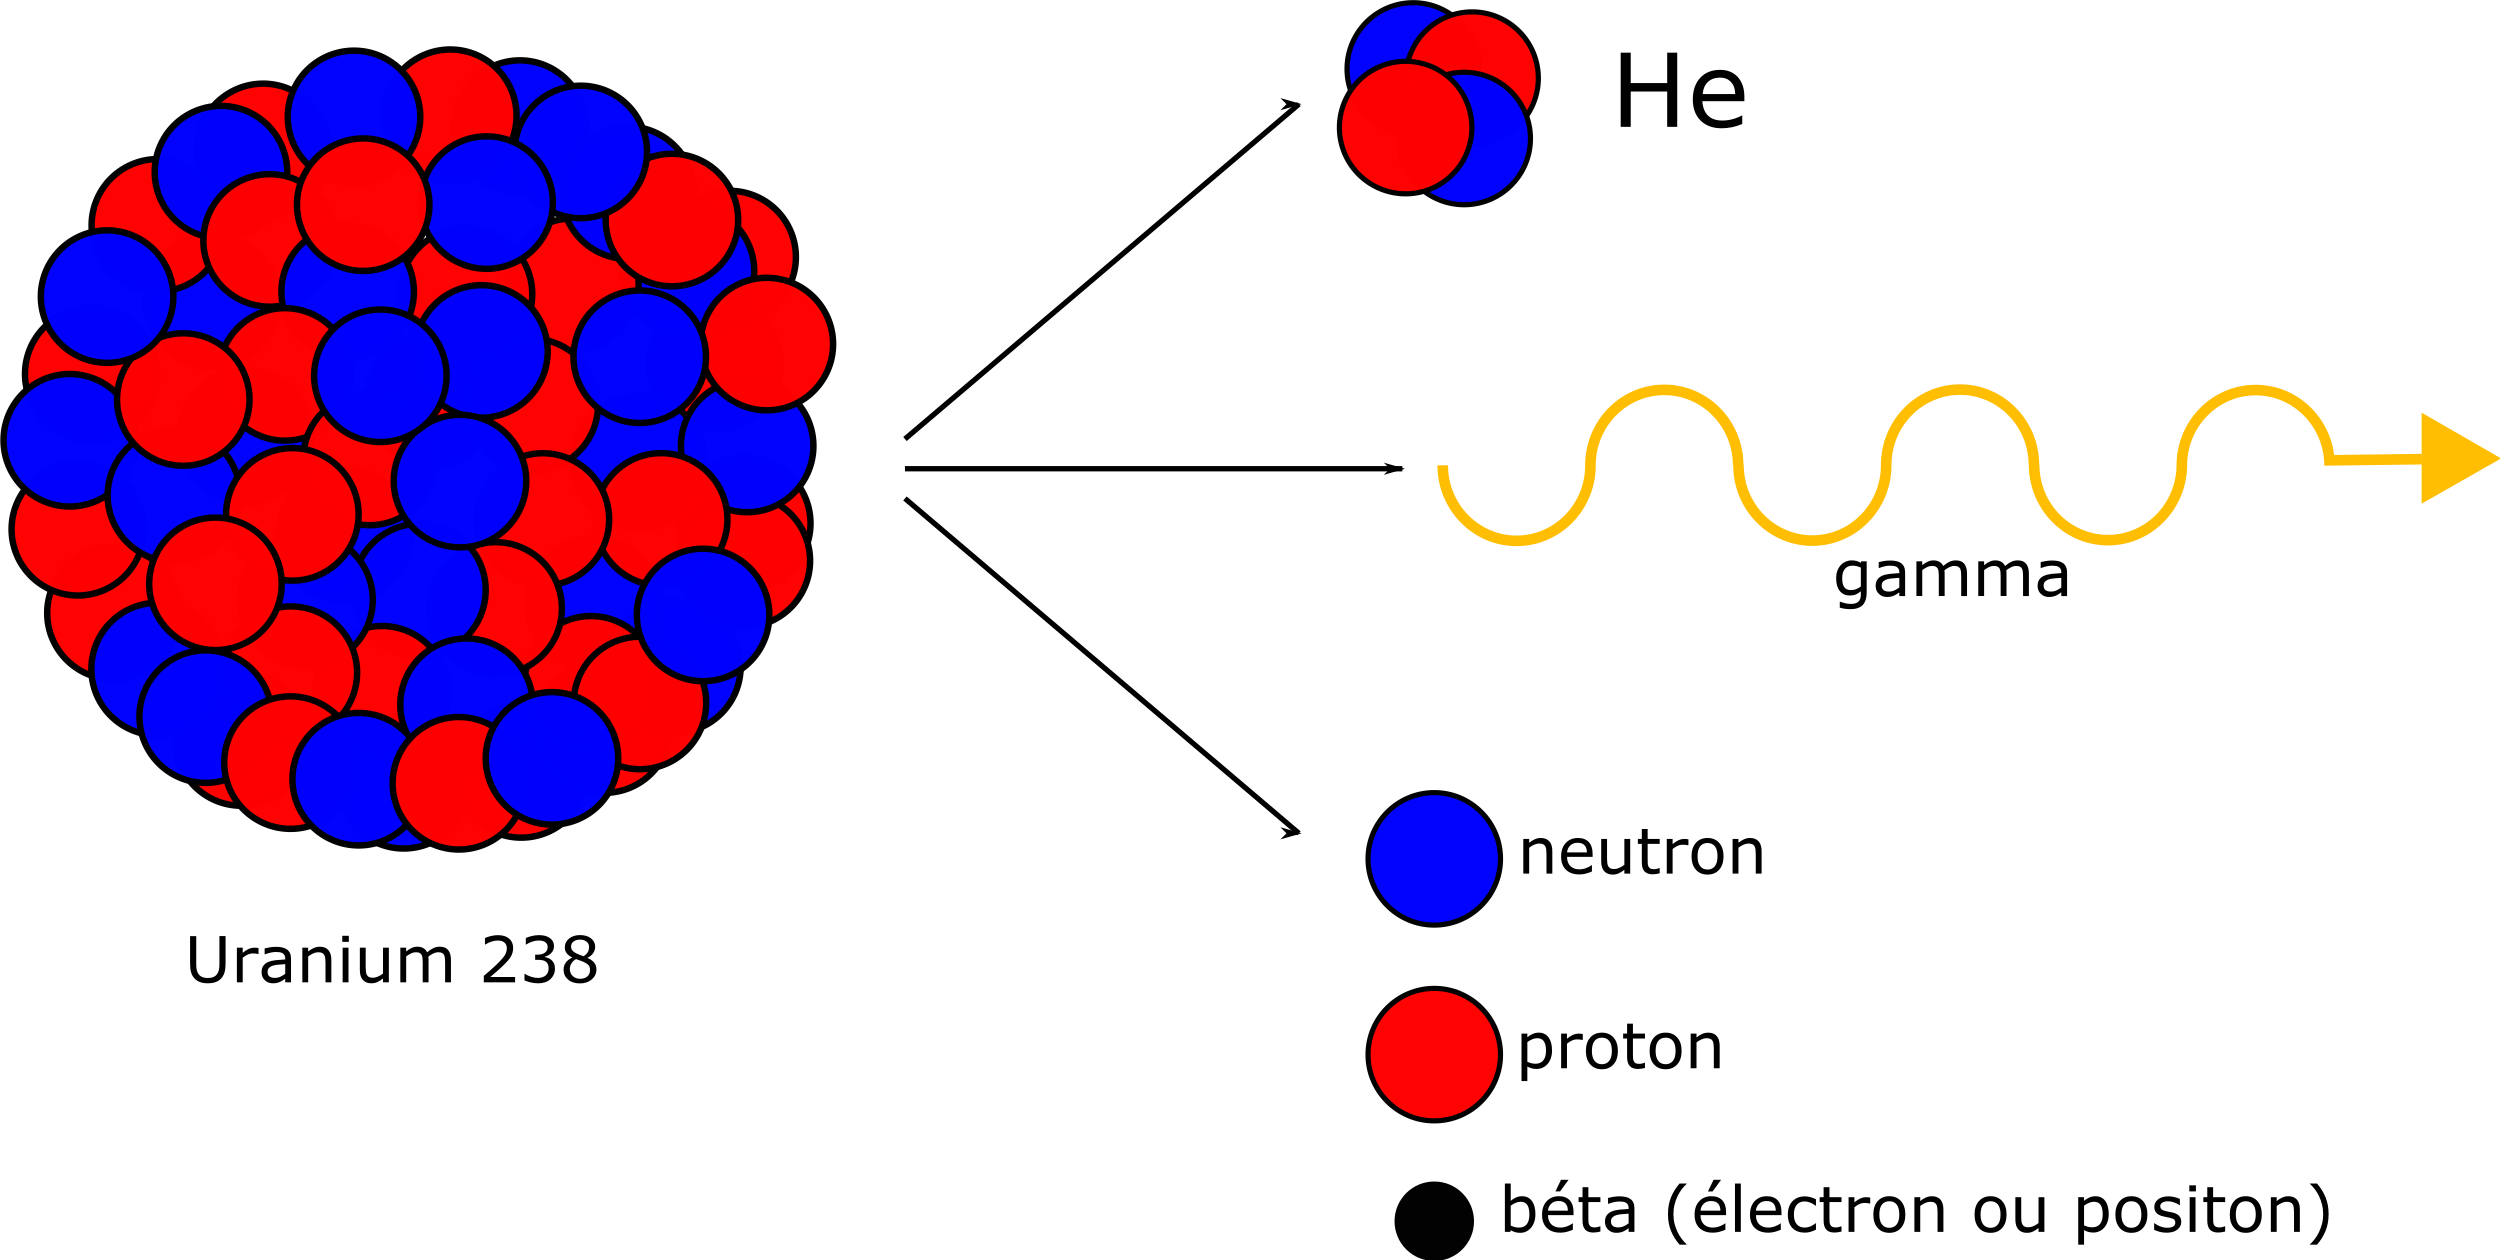 <?xml version="1.0" encoding="UTF-8" standalone="no"?>
<!-- Created with Inkscape (http://www.inkscape.org/) -->

<svg
   width="40.57mm"
   height="20.455mm"
   viewBox="0 0 40.57 20.455"
   version="1.1"
   id="svg12371"
   inkscape:version="1.1.2 (0a00cf5339, 2022-02-04)"
   sodipodi:docname="reac2.svg"
   inkscape:export-filename="/home/astrale/Cours/cours_lycee/mes_cours_lycee/1ereGen/evaluation/reac2.png"
   inkscape:export-xdpi="96"
   inkscape:export-ydpi="96"
   xmlns:inkscape="http://www.inkscape.org/namespaces/inkscape"
   xmlns:sodipodi="http://sodipodi.sourceforge.net/DTD/sodipodi-0.dtd"
   xmlns="http://www.w3.org/2000/svg"
   xmlns:svg="http://www.w3.org/2000/svg">
  <sodipodi:namedview
     id="namedview12373"
     pagecolor="#ffffff"
     bordercolor="#666666"
     borderopacity="1.0"
     inkscape:pageshadow="2"
     inkscape:pageopacity="0.0"
     inkscape:pagecheckerboard="0"
     inkscape:document-units="mm"
     showgrid="false"
     inkscape:zoom="6.5160427"
     inkscape:cx="88.934347"
     inkscape:cy="19.490357"
     inkscape:window-width="1920"
     inkscape:window-height="1016"
     inkscape:window-x="0"
     inkscape:window-y="27"
     inkscape:window-maximized="1"
     inkscape:current-layer="g180164" />
  <defs
     id="defs12368">
    <marker
       orient="auto"
       refY="0"
       refX="0"
       id="Arrow1Lend-92">
      <path
         id="path15575"
         d="M -10,0 -14,4 0,0 -14,-4 Z"
         marker-start="none"
         stroke-width="1pt"
         stroke="#000000"
         fill-rule="evenodd" />
    </marker>
    <marker
       orient="auto"
       refY="0"
       refX="0"
       id="marker12385">
      <path
         id="path12383"
         d="M -10,0 -14,4 0,0 -14,-4 Z"
         marker-start="none"
         stroke-width="1pt"
         stroke="#000000"
         fill-rule="evenodd" />
    </marker>
    <marker
       orient="auto"
       refY="0"
       refX="0"
       id="marker12389">
      <path
         id="path12387"
         d="M -10,0 -14,4 0,0 -14,-4 Z"
         marker-start="none"
         stroke-width="1pt"
         stroke="#000000"
         fill-rule="evenodd" />
    </marker>
    <marker
       orient="auto"
       refY="0"
       refX="0"
       id="marker12393">
      <path
         id="path12391"
         d="M -10,0 -14,4 0,0 -14,-4 Z"
         marker-start="none"
         stroke-width="1pt"
         stroke="#000000"
         fill-rule="evenodd" />
    </marker>
  </defs>
  <g
     inkscape:label="Calque 1"
     inkscape:groupmode="layer"
     id="layer1"
     transform="translate(-110.977,-56.029)">
    <g
       id="g180164"
       transform="matrix(0.086,0,0,0.086,97,50.749)">
      <title
         id="title180072">Layer 1</title>
      <path
         d="m 440.668,291.843 c 0,4.14 -3.36,7.5 -7.5,7.5 -4.14,0 -7.5,-3.36 -7.5,-7.5 0,-4.14 3.36,-7.5 7.5,-7.5 4.14,0 7.5,3.36 7.5,7.5 z"
         id="path4449"
         stroke-miterlimit="4"
         inkscape:connector-curvature="0"
         style="opacity:0.99;fill:#000000;fill-rule:nonzero;stroke-width:3;stroke-miterlimit:4" />
      <path
         d="m 445.668,260.401 c 0,6.9 -5.6,12.5 -12.5,12.5 -6.9,0 -12.5,-5.6 -12.5,-12.5 0,-6.9 5.6,-12.5 12.5,-12.5 6.9,0 12.5,5.6 12.5,12.5 z"
         id="path5352"
         stroke-miterlimit="4"
         inkscape:connector-curvature="0"
         style="opacity:0.99;fill:#ff0000;fill-rule:nonzero;stroke:#000000;stroke-width:0.976;stroke-miterlimit:4" />
      <path
         d="m 445.668,223.46 c 0,6.9 -5.6,12.5 -12.5,12.5 -6.9,0 -12.5,-5.6 -12.5,-12.5 0,-6.9 5.6,-12.5 12.5,-12.5 6.9,0 12.5,5.6 12.5,12.5 z"
         id="path5446"
         stroke-miterlimit="4"
         inkscape:connector-curvature="0"
         style="opacity:0.99;fill:#0000ff;fill-rule:nonzero;stroke:#000000;stroke-width:0.976;stroke-miterlimit:4" />
      <g
         id="g19177">
        <path
           d="m 441.706,74.407 a 12.5,12.5 0 1 1 -25,0 12.5,12.5 0 1 1 25,0 z"
           id="path5442"
           stroke-miterlimit="4"
           inkscape:connector-curvature="0"
           style="opacity:0.99;fill:#0000ff;fill-rule:nonzero;stroke:#000000;stroke-width:0.976;stroke-miterlimit:4" />
        <path
           d="m 452.806,76.139 a 12.5,12.5 0 1 1 -25,0 12.5,12.5 0 1 1 25,0 z"
           id="path5452"
           stroke-miterlimit="4"
           inkscape:connector-curvature="0"
           style="opacity:0.99;fill:#ff0000;fill-rule:nonzero;stroke:#000000;stroke-width:0.976;stroke-miterlimit:4" />
        <path
           d="m 451.316,87.529 a 12.5,12.5 0 1 1 -25,0 12.5,12.5 0 1 1 25,0 z"
           id="path5486"
           stroke-miterlimit="4"
           inkscape:connector-curvature="0"
           style="opacity:0.99;fill:#0000ff;fill-rule:nonzero;stroke:#000000;stroke-width:0.976;stroke-miterlimit:4" />
        <path
           d="m 440.266,85.469 a 12.5,12.5 0 1 1 -25,0 12.5,12.5 0 1 1 25,0 z"
           id="path5488"
           stroke-miterlimit="4"
           inkscape:connector-curvature="0"
           style="opacity:0.99;fill:#ff0000;fill-rule:nonzero;stroke:#000000;stroke-width:0.976;stroke-miterlimit:4" />
      </g>
      <g
         id="g12626"
         transform="translate(162.567,5.39)">
        <path
           d="m 147.337,124.65 a 12.5,12.5 0 1 1 -25,0 12.5,12.5 0 1 1 25,0 z"
           id="path2675"
           stroke-miterlimit="4"
           inkscape:connector-curvature="0"
           style="opacity:0.99;fill:#ff0000;fill-rule:nonzero;stroke:#000000;stroke-width:1.22;stroke-miterlimit:4" />
        <path
           d="m 88.639,203.62 a 12.5,12.5 0 1 1 -25,0 12.5,12.5 0 1 1 25,0 z"
           id="path3562"
           stroke-miterlimit="4"
           inkscape:connector-curvature="0"
           style="opacity:0.99;fill:#0000ff;fill-rule:nonzero;stroke:#000000;stroke-width:1.22;stroke-miterlimit:4" />
        <path
           d="m 150.14,104.512 a 12.5,12.5 0 1 1 -25,0 12.5,12.5 0 1 1 25,0 z"
           id="path5336"
           stroke-miterlimit="4"
           inkscape:connector-curvature="0"
           style="opacity:0.99;fill:#ff0000;fill-rule:nonzero;stroke:#000000;stroke-width:1.22;stroke-miterlimit:4" />
        <path
           d="m 110.811,201.57 a 12.5,12.5 0 1 1 -25,0 12.5,12.5 0 1 1 25,0 z"
           id="path5340"
           stroke-miterlimit="4"
           inkscape:connector-curvature="0"
           style="opacity:0.99;fill:#ff0000;fill-rule:nonzero;stroke:#000000;stroke-width:1.22;stroke-miterlimit:4" />
        <path
           d="m 142.276,107.175 a 12.5,12.5 0 1 1 -25,0 12.5,12.5 0 1 1 25,0 z"
           id="path5342"
           stroke-miterlimit="4"
           inkscape:connector-curvature="0"
           style="opacity:0.99;fill:#0000ff;fill-rule:nonzero;stroke:#000000;stroke-width:1.22;stroke-miterlimit:4" />
        <path
           d="m 126.533,193.114 a 12.5,12.5 0 1 1 -25,0 12.5,12.5 0 1 1 25,0 z"
           id="path5344"
           stroke-miterlimit="4"
           inkscape:connector-curvature="0"
           style="opacity:0.99;fill:#ff0000;fill-rule:nonzero;stroke:#000000;stroke-width:1.22;stroke-miterlimit:4" />
        <path
           d="m 139.719,181.802 a 12.5,12.5 0 1 1 -25,0 12.5,12.5 0 1 1 25,0 z"
           id="path5346"
           stroke-miterlimit="4"
           inkscape:connector-curvature="0"
           style="opacity:0.99;fill:#0000ff;fill-rule:nonzero;stroke:#000000;stroke-width:1.22;stroke-miterlimit:4" />
        <path
           d="m 94.248,131.259 a 12.5,12.5 0 1 1 -25,0 12.5,12.5 0 1 1 25,0 z"
           id="path5348"
           stroke-miterlimit="4"
           inkscape:connector-curvature="0"
           style="opacity:0.99;fill:#ff0000;fill-rule:nonzero;stroke:#000000;stroke-width:1.22;stroke-miterlimit:4" />
        <path
           d="m 110.566,79.898 a 12.5,12.5 0 1 1 -25,0 12.5,12.5 0 1 1 25,0 z"
           id="path5350"
           stroke-miterlimit="4"
           inkscape:connector-curvature="0"
           style="opacity:0.99;fill:#0000ff;fill-rule:nonzero;stroke:#000000;stroke-width:1.22;stroke-miterlimit:4" />
        <path
           d="m 120.466,109.736 a 12.5,12.5 0 1 1 -25,0 12.5,12.5 0 1 1 25,0 z"
           id="path5356"
           stroke-miterlimit="4"
           inkscape:connector-curvature="0"
           style="opacity:0.99;fill:#ff0000;fill-rule:nonzero;stroke:#000000;stroke-width:1.22;stroke-miterlimit:4" />
        <path
           d="m 133.028,143.213 a 12.5,12.5 0 1 1 -25,0 12.5,12.5 0 1 1 25,0 z"
           id="path5358"
           stroke-miterlimit="4"
           inkscape:connector-curvature="0"
           style="opacity:0.99;fill:#0000ff;fill-rule:nonzero;stroke:#000000;stroke-width:1.22;stroke-miterlimit:4" />
        <path
           d="m 112.807,132.418 a 12.5,12.5 0 1 1 -25,0 12.5,12.5 0 1 1 25,0 z"
           id="path5360"
           stroke-miterlimit="4"
           inkscape:connector-curvature="0"
           style="opacity:0.99;fill:#ff0000;fill-rule:nonzero;stroke:#000000;stroke-width:1.22;stroke-miterlimit:4" />
        <path
           d="m 100.388,111.504 a 12.5,12.5 0 1 1 -25,0 12.5,12.5 0 1 1 25,0 z"
           id="path5364"
           stroke-miterlimit="4"
           inkscape:connector-curvature="0"
           style="opacity:0.99;fill:#ff0000;fill-rule:nonzero;stroke:#000000;stroke-width:1.22;stroke-miterlimit:4" />
        <path
           d="m 124.508,170.014 a 12.5,12.5 0 1 1 -25,0 12.5,12.5 0 1 1 25,0 z"
           id="path5366"
           stroke-miterlimit="4"
           inkscape:connector-curvature="0"
           style="opacity:0.99;fill:#0000ff;fill-rule:nonzero;stroke:#000000;stroke-width:1.22;stroke-miterlimit:4" />
        <path
           d="m 97.424,77.847 a 12.5,12.5 0 1 1 -25,0 12.5,12.5 0 1 1 25,0 z"
           id="path5368"
           stroke-miterlimit="4"
           inkscape:connector-curvature="0"
           style="opacity:0.99;fill:#ff0000;fill-rule:nonzero;stroke:#000000;stroke-width:1.22;stroke-miterlimit:4" />
        <path
           d="m 152.898,154.771 a 12.5,12.5 0 1 1 -25,0 12.5,12.5 0 1 1 25,0 z"
           id="path5372"
           stroke-miterlimit="4"
           inkscape:connector-curvature="0"
           style="opacity:0.99;fill:#ff0000;fill-rule:nonzero;stroke:#000000;stroke-width:1.22;stroke-miterlimit:4" />
        <path
           d="m 77.485,156.942 a 12.5,12.5 0 1 1 -25,0 12.5,12.5 0 1 1 25,0 z"
           id="path5374"
           stroke-miterlimit="4"
           inkscape:connector-curvature="0"
           style="opacity:0.99;fill:#0000ff;fill-rule:nonzero;stroke:#000000;stroke-width:1.22;stroke-miterlimit:4" />
        <path
           d="m 152.819,161.829 a 12.5,12.5 0 1 1 -25,0 12.5,12.5 0 1 1 25,0 z"
           id="path5376"
           stroke-miterlimit="4"
           inkscape:connector-curvature="0"
           style="opacity:0.99;fill:#ff0000;fill-rule:nonzero;stroke:#000000;stroke-width:1.22;stroke-miterlimit:4" />
        <path
           d="m 153.446,140.157 a 12.5,12.5 0 1 1 -25,0 12.5,12.5 0 1 1 25,0 z"
           id="path5378"
           stroke-miterlimit="4"
           inkscape:connector-curvature="0"
           style="opacity:0.99;fill:#0000ff;fill-rule:nonzero;stroke:#000000;stroke-width:1.22;stroke-miterlimit:4" />
        <path
           d="m 157.16,120.93 a 12.5,12.5 0 1 1 -25,0 12.5,12.5 0 1 1 25,0 z"
           id="path5380"
           stroke-miterlimit="4"
           inkscape:connector-curvature="0"
           style="opacity:0.99;fill:#ff0000;fill-rule:nonzero;stroke:#000000;stroke-width:1.22;stroke-miterlimit:4" />
        <path
           d="m 130.953,92.386 a 12.5,12.5 0 1 1 -25,0 12.5,12.5 0 1 1 25,0 z"
           id="path5382-4"
           stroke-miterlimit="4"
           inkscape:connector-curvature="0"
           style="opacity:0.99;fill:#0000ff;fill-rule:nonzero;stroke:#000000;stroke-width:1.22;stroke-miterlimit:4" />
        <path
           d="m 58.015,195.552 a 12.5,12.5 0 1 1 -25,0 12.5,12.5 0 1 1 25,0 z"
           id="path5384"
           stroke-miterlimit="4"
           inkscape:connector-curvature="0"
           style="opacity:0.99;fill:#ff0000;fill-rule:nonzero;stroke:#000000;stroke-width:1.22;stroke-miterlimit:4" />
        <path
           d="m 139.246,97.529 a 12.5,12.5 0 1 1 -25,0 12.5,12.5 0 1 1 25,0 z"
           id="path5388"
           stroke-miterlimit="4"
           inkscape:connector-curvature="0"
           style="opacity:0.99;fill:#ff0000;fill-rule:nonzero;stroke:#000000;stroke-width:1.22;stroke-miterlimit:4" />
        <path
           d="m 122.051,84.676 a 12.5,12.5 0 1 1 -25,0 12.5,12.5 0 1 1 25,0 z"
           id="path5390"
           stroke-miterlimit="4"
           inkscape:connector-curvature="0"
           style="opacity:0.99;fill:#0000ff;fill-rule:nonzero;stroke:#000000;stroke-width:1.22;stroke-miterlimit:4" />
        <path
           d="m 137.221,154.015 a 12.5,12.5 0 1 1 -25,0 12.5,12.5 0 1 1 25,0 z"
           id="path5392"
           stroke-miterlimit="4"
           inkscape:connector-curvature="0"
           style="opacity:0.99;fill:#ff0000;fill-rule:nonzero;stroke:#000000;stroke-width:1.22;stroke-miterlimit:4" />
        <path
           d="m 133.172,123.321 a 12.5,12.5 0 1 1 -25,0 12.5,12.5 0 1 1 25,0 z"
           id="path5394"
           stroke-miterlimit="4"
           inkscape:connector-curvature="0"
           style="opacity:0.99;fill:#0000ff;fill-rule:nonzero;stroke:#000000;stroke-width:1.22;stroke-miterlimit:4" />
        <path
           d="m 62.105,84.291 a 12.5,12.5 0 1 1 -25,0 12.5,12.5 0 1 1 25,0 z"
           id="path5396"
           stroke-miterlimit="4"
           inkscape:connector-curvature="0"
           style="opacity:0.99;fill:#ff0000;fill-rule:nonzero;stroke:#000000;stroke-width:1.22;stroke-miterlimit:4" />
        <path
           d="m 52.422,112.754 a 12.5,12.5 0 1 1 -25,0 12.5,12.5 0 1 1 25,0 z"
           id="path5398"
           stroke-miterlimit="4"
           inkscape:connector-curvature="0"
           style="opacity:0.99;fill:#0000ff;fill-rule:nonzero;stroke:#000000;stroke-width:1.22;stroke-miterlimit:4" />
        <path
           d="m 42.24,98.523 a 12.5,12.5 0 1 1 -25,0 12.5,12.5 0 1 1 25,0 z"
           id="path5400"
           stroke-miterlimit="4"
           inkscape:connector-curvature="0"
           style="opacity:0.99;fill:#ff0000;fill-rule:nonzero;stroke:#000000;stroke-width:1.22;stroke-miterlimit:4" />
        <path
           d="m 54.154,88.487 a 12.5,12.5 0 1 1 -25,0 12.5,12.5 0 1 1 25,0 z"
           id="path5402"
           stroke-miterlimit="4"
           inkscape:connector-curvature="0"
           style="opacity:0.99;fill:#0000ff;fill-rule:nonzero;stroke:#000000;stroke-width:1.22;stroke-miterlimit:4" />
        <path
           d="m 33.862,171.691 a 12.5,12.5 0 1 1 -25,0 12.5,12.5 0 1 1 25,0 z"
           id="path5404"
           stroke-miterlimit="4"
           inkscape:connector-curvature="0"
           style="opacity:0.99;fill:#ff0000;fill-rule:nonzero;stroke:#000000;stroke-width:1.22;stroke-miterlimit:4" />
        <path
           d="m 79.26,78.065 a 12.5,12.5 0 1 1 -25,0 12.5,12.5 0 1 1 25,0 z"
           id="path5406"
           stroke-miterlimit="4"
           inkscape:connector-curvature="0"
           style="opacity:0.99;fill:#0000ff;fill-rule:nonzero;stroke:#000000;stroke-width:1.22;stroke-miterlimit:4" />
        <path
           d="m 27.143,155.875 a 12.5,12.5 0 1 1 -25,0 12.5,12.5 0 1 1 25,0 z"
           id="path5408"
           stroke-miterlimit="4"
           inkscape:connector-curvature="0"
           style="opacity:0.99;fill:#ff0000;fill-rule:nonzero;stroke:#000000;stroke-width:1.22;stroke-miterlimit:4" />
        <path
           d="m 58.776,138.327 a 12.5,12.5 0 1 1 -25,0 12.5,12.5 0 1 1 25,0 z"
           id="path5410"
           stroke-miterlimit="4"
           inkscape:connector-curvature="0"
           style="opacity:0.99;fill:#0000ff;fill-rule:nonzero;stroke:#000000;stroke-width:1.22;stroke-miterlimit:4" />
        <path
           d="m 29.674,126.583 a 12.5,12.5 0 1 1 -25,0 12.5,12.5 0 1 1 25,0 z"
           id="path5412"
           stroke-miterlimit="4"
           inkscape:connector-curvature="0"
           style="opacity:0.99;fill:#ff0000;fill-rule:nonzero;stroke:#000000;stroke-width:1.22;stroke-miterlimit:4" />
        <path
           d="m 25.625,139.083 a 12.5,12.5 0 1 1 -25,0 12.5,12.5 0 1 1 25,0 z"
           id="path5414"
           stroke-miterlimit="4"
           inkscape:connector-curvature="0"
           style="opacity:0.99;fill:#0000ff;fill-rule:nonzero;stroke:#000000;stroke-width:1.22;stroke-miterlimit:4" />
        <path
           d="m 63.331,101.376 a 12.5,12.5 0 1 1 -25,0 12.5,12.5 0 1 1 25,0 z"
           id="path5416"
           stroke-miterlimit="4"
           inkscape:connector-curvature="0"
           style="opacity:0.99;fill:#ff0000;fill-rule:nonzero;stroke:#000000;stroke-width:1.22;stroke-miterlimit:4" />
        <path
           d="m 78.061,111.059 a 12.5,12.5 0 1 1 -25,0 12.5,12.5 0 1 1 25,0 z"
           id="path5418"
           stroke-miterlimit="4"
           inkscape:connector-curvature="0"
           style="opacity:0.99;fill:#0000ff;fill-rule:nonzero;stroke:#000000;stroke-width:1.22;stroke-miterlimit:4" />
        <path
           d="m 66.221,126.656 a 12.5,12.5 0 1 1 -25,0 12.5,12.5 0 1 1 25,0 z"
           id="path5420"
           stroke-miterlimit="4"
           inkscape:connector-curvature="0"
           style="opacity:0.99;fill:#ff0000;fill-rule:nonzero;stroke:#000000;stroke-width:1.22;stroke-miterlimit:4" />
        <path
           d="m 45.27,149.485 a 12.5,12.5 0 1 1 -25,0 12.5,12.5 0 1 1 25,0 z"
           id="path5422"
           stroke-miterlimit="4"
           inkscape:connector-curvature="0"
           style="opacity:0.99;fill:#0000ff;fill-rule:nonzero;stroke:#000000;stroke-width:1.22;stroke-miterlimit:4" />
        <path
           d="m 114.902,154.033 a 12.5,12.5 0 1 1 -25,0 12.5,12.5 0 1 1 25,0 z"
           id="path5424"
           stroke-miterlimit="4"
           inkscape:connector-curvature="0"
           style="opacity:0.99;fill:#ff0000;fill-rule:nonzero;stroke:#000000;stroke-width:1.22;stroke-miterlimit:4" />
        <path
           d="m 104.28,94.231 a 12.5,12.5 0 1 1 -25,0 12.5,12.5 0 1 1 25,0 z"
           id="path5426"
           stroke-miterlimit="4"
           inkscape:connector-curvature="0"
           style="opacity:0.99;fill:#0000ff;fill-rule:nonzero;stroke:#000000;stroke-width:1.22;stroke-miterlimit:4" />
        <path
           d="m 123.971,184.755 a 12.5,12.5 0 1 1 -25,0 12.5,12.5 0 1 1 25,0 z"
           id="path5428"
           stroke-miterlimit="4"
           inkscape:connector-curvature="0"
           style="opacity:0.99;fill:#ff0000;fill-rule:nonzero;stroke:#000000;stroke-width:1.22;stroke-miterlimit:4" />
        <path
           d="m 105.983,170.816 a 12.5,12.5 0 1 1 -25,0 12.5,12.5 0 1 1 25,0 z"
           id="path5432-9"
           stroke-miterlimit="4"
           inkscape:connector-curvature="0"
           style="opacity:0.99;fill:#ff0000;fill-rule:nonzero;stroke:#000000;stroke-width:1.22;stroke-miterlimit:4" />
        <path
           d="m 91.605,167.353 a 12.5,12.5 0 1 1 -25,0 12.5,12.5 0 1 1 25,0 z"
           id="path5434"
           stroke-miterlimit="4"
           inkscape:connector-curvature="0"
           style="opacity:0.99;fill:#0000ff;fill-rule:nonzero;stroke:#000000;stroke-width:1.22;stroke-miterlimit:4" />
        <path
           d="m 103.306,122.318 a 12.5,12.5 0 1 1 -25,0 12.5,12.5 0 1 1 25,0 z"
           id="path5450-0"
           stroke-miterlimit="4"
           inkscape:connector-curvature="0"
           style="opacity:0.99;fill:#0000ff;fill-rule:nonzero;stroke:#000000;stroke-width:1.22;stroke-miterlimit:4" />
        <path
           d="m 84.533,186.633 a 12.5,12.5 0 1 1 -25,0 12.5,12.5 0 1 1 25,0 z"
           id="path5460"
           stroke-miterlimit="4"
           inkscape:connector-curvature="0"
           style="opacity:0.99;fill:#ff0000;fill-rule:nonzero;stroke:#000000;stroke-width:1.22;stroke-miterlimit:4" />
        <path
           d="m 133.214,188.657 a 12.5,12.5 0 1 1 -25,0 12.5,12.5 0 1 1 25,0 z"
           id="path5464"
           stroke-miterlimit="4"
           inkscape:connector-curvature="0"
           style="opacity:0.99;fill:#ff0000;fill-rule:nonzero;stroke:#000000;stroke-width:1.22;stroke-miterlimit:4" />
        <path
           d="m 145.128,172.048 a 12.5,12.5 0 1 1 -25,0 12.5,12.5 0 1 1 25,0 z"
           id="path5466"
           stroke-miterlimit="4"
           inkscape:connector-curvature="0"
           style="opacity:0.99;fill:#0000ff;fill-rule:nonzero;stroke:#000000;stroke-width:1.22;stroke-miterlimit:4" />
        <path
           d="m 100.489,188.987 a 12.5,12.5 0 1 1 -25,0 12.5,12.5 0 1 1 25,0 z"
           id="path5482"
           stroke-miterlimit="4"
           inkscape:connector-curvature="0"
           style="opacity:0.99;fill:#0000ff;fill-rule:nonzero;stroke:#000000;stroke-width:1.22;stroke-miterlimit:4" />
        <path
           d="m 80.993,94.63 a 12.5,12.5 0 1 1 -25,0 12.5,12.5 0 1 1 25,0 z"
           id="path5492"
           stroke-miterlimit="4"
           inkscape:connector-curvature="0"
           style="opacity:0.99;fill:#ff0000;fill-rule:nonzero;stroke:#000000;stroke-width:1.22;stroke-miterlimit:4" />
        <path
           d="m 42.202,182.249 a 12.5,12.5 0 1 1 -25,0 12.5,12.5 0 1 1 25,0 z"
           id="path5494"
           stroke-miterlimit="4"
           inkscape:connector-curvature="0"
           style="opacity:0.99;fill:#0000ff;fill-rule:nonzero;stroke:#000000;stroke-width:1.22;stroke-miterlimit:4" />
        <path
           d="m 47.043,131.397 a 12.5,12.5 0 1 1 -25,0 12.5,12.5 0 1 1 25,0 z"
           id="path5496"
           stroke-miterlimit="4"
           inkscape:connector-curvature="0"
           style="opacity:0.99;fill:#ff0000;fill-rule:nonzero;stroke:#000000;stroke-width:1.22;stroke-miterlimit:4" />
        <path
           d="m 32.665,111.971 a 12.5,12.5 0 1 1 -25,0 12.5,12.5 0 1 1 25,0 z"
           id="path5498"
           stroke-miterlimit="4"
           inkscape:connector-curvature="0"
           style="opacity:0.99;fill:#0000ff;fill-rule:nonzero;stroke:#000000;stroke-width:1.22;stroke-miterlimit:4" />
        <path
           d="m 82.188,142.611 a 12.5,12.5 0 1 1 -25,0 12.5,12.5 0 1 1 25,0 z"
           id="path5500"
           stroke-miterlimit="4"
           inkscape:connector-curvature="0"
           style="opacity:0.99;fill:#ff0000;fill-rule:nonzero;stroke:#000000;stroke-width:1.22;stroke-miterlimit:4" />
        <path
           d="m 70.298,169.176 a 12.5,12.5 0 1 1 -25,0 12.5,12.5 0 1 1 25,0 z"
           id="path5502"
           stroke-miterlimit="4"
           inkscape:connector-curvature="0"
           style="opacity:0.99;fill:#0000ff;fill-rule:nonzero;stroke:#000000;stroke-width:1.22;stroke-miterlimit:4" />
        <path
           d="m 67.628,153.067 a 12.5,12.5 0 1 1 -25,0 12.5,12.5 0 1 1 25,0 z"
           id="path5504"
           stroke-miterlimit="4"
           inkscape:connector-curvature="0"
           style="opacity:0.99;fill:#ff0000;fill-rule:nonzero;stroke:#000000;stroke-width:1.22;stroke-miterlimit:4" />
        <path
           d="m 99.26,146.787 a 12.5,12.5 0 1 1 -25,0 12.5,12.5 0 1 1 25,0 z"
           id="path5506"
           stroke-miterlimit="4"
           inkscape:connector-curvature="0"
           style="opacity:0.99;fill:#0000ff;fill-rule:nonzero;stroke:#000000;stroke-width:1.22;stroke-miterlimit:4" />
        <path
           d="m 67.342,182.931 a 12.5,12.5 0 1 1 -25,0 12.5,12.5 0 1 1 25,0 z"
           id="path5508"
           stroke-miterlimit="4"
           inkscape:connector-curvature="0"
           style="opacity:0.99;fill:#ff0000;fill-rule:nonzero;stroke:#000000;stroke-width:1.22;stroke-miterlimit:4" />
        <path
           d="m 84.231,126.914 a 12.5,12.5 0 1 1 -25,0 12.5,12.5 0 1 1 25,0 z"
           id="path5510"
           stroke-miterlimit="4"
           inkscape:connector-curvature="0"
           style="opacity:0.99;fill:#0000ff;fill-rule:nonzero;stroke:#000000;stroke-width:1.22;stroke-miterlimit:4" />
        <path
           d="m 53.11,166.176 a 12.5,12.5 0 1 1 -25,0 12.5,12.5 0 1 1 25,0 z"
           id="path5512"
           stroke-miterlimit="4"
           inkscape:connector-curvature="0"
           style="opacity:0.99;fill:#ff0000;fill-rule:nonzero;stroke:#000000;stroke-width:1.22;stroke-miterlimit:4" />
        <path
           d="m 51.268,191.232 a 12.5,12.5 0 1 1 -25,0 12.5,12.5 0 1 1 25,0 z"
           id="path5514"
           stroke-miterlimit="4"
           inkscape:connector-curvature="0"
           style="opacity:0.99;fill:#0000ff;fill-rule:nonzero;stroke:#000000;stroke-width:1.22;stroke-miterlimit:4" />
        <path
           d="m 67.268,199.907 a 12.5,12.5 0 1 1 -25,0 12.5,12.5 0 1 1 25,0 z"
           id="path5516"
           stroke-miterlimit="4"
           inkscape:connector-curvature="0"
           style="opacity:0.99;fill:#ff0000;fill-rule:nonzero;stroke:#000000;stroke-width:1.22;stroke-miterlimit:4" />
        <path
           d="m 80.14,203.036 a 12.5,12.5 0 1 1 -25,0 12.5,12.5 0 1 1 25,0 z"
           id="path5518"
           stroke-miterlimit="4"
           inkscape:connector-curvature="0"
           style="opacity:0.99;fill:#0000ff;fill-rule:nonzero;stroke:#000000;stroke-width:1.22;stroke-miterlimit:4" />
        <path
           d="m 99.047,203.809 a 12.5,12.5 0 1 1 -25,0 12.5,12.5 0 1 1 25,0 z"
           id="path5520"
           stroke-miterlimit="4"
           inkscape:connector-curvature="0"
           style="opacity:0.99;fill:#ff0000;fill-rule:nonzero;stroke:#000000;stroke-width:1.22;stroke-miterlimit:4" />
        <path
           d="m 116.614,199.107 a 12.5,12.5 0 1 1 -25,0 12.5,12.5 0 1 1 25,0 z"
           id="path5522"
           stroke-miterlimit="4"
           inkscape:connector-curvature="0"
           style="opacity:0.99;fill:#0000ff;fill-rule:nonzero;stroke:#000000;stroke-width:1.22;stroke-miterlimit:4" />
      </g>
      <g
         id="g18284">
        <path
           d="m 462.641,149.203 c 0,7.865 -6.245,14.249 -13.939,14.249 -7.694,0 -13.939,-6.383 -13.939,-14.249 0,0 0,0 0,0 m 55.749,0.008 c 0,-7.865 -6.245,-14.249 -13.939,-14.249 -7.694,0 -13.939,6.383 -13.939,14.249 0,0 0,0 0,0 m 55.817,-0.057 c 0,7.865 -6.245,14.249 -13.939,14.249 -7.694,0 -13.939,-6.383 -13.939,-14.249 0,0 0,0 0,0 m 55.749,0.008 c 0,-7.865 -6.245,-14.249 -13.939,-14.249 -7.694,0 -13.939,6.383 -13.939,14.249 0,0 0,0 0,0 m 55.793,-0.091 c 0,7.865 -6.245,14.249 -13.939,14.249 -7.694,0 -13.939,-6.383 -13.939,-14.249 0,0 0,0 0,0 m 55.749,0.174 c 0,-7.865 -6.245,-14.249 -13.939,-14.249 -7.694,0 -13.939,6.383 -13.939,14.249 0,0 0,0 0,0 m 26.991,-0.976 c 18.31,-0.235 18.31,-0.235 18.31,-0.235"
           id="path12736"
           stroke-miterlimit="4"
           inkscape:connector-curvature="0"
           style="opacity:0.99;fill:none;fill-rule:nonzero;stroke:#ffbe00;stroke-width:2;stroke-miterlimit:4" />
        <path
           d="m 634.478,147.898 -15,8.54 5.5e-4,-17.169 z"
           id="path16509"
           stroke-miterlimit="4"
           inkscape:connector-curvature="0"
           style="opacity:0.99;fill:#ffbe00;fill-rule:nonzero;stroke-width:2;stroke-miterlimit:4" />
      </g>
      <path
         style="fill:none;fill-rule:evenodd;stroke:#000000;stroke-miterlimit:4;marker-end:url(#Arrow1Lend-92)"
         d="M 333.285,144.238 C 407.625,81.049 407.625,81.049 407.625,81.049"
         id="path3144"
         stroke-miterlimit="4"
         inkscape:connector-curvature="0" />
      <path
         style="fill:none;fill-rule:evenodd;stroke:#000000;stroke-miterlimit:4;marker-end:url(#Arrow1Lend-92)"
         d="m 333.285,155.454 c 74.34,63.189 74.34,63.189 74.34,63.189"
         id="path6688"
         stroke-miterlimit="4"
         inkscape:connector-curvature="0" />
      <path
         style="fill:none;fill-rule:evenodd;stroke:#000000;stroke-miterlimit:4;marker-end:url(#Arrow1Lend-92)"
         d="m 333.285,149.846 c 93.852,0 93.852,0 93.852,0"
         id="path6690"
         stroke-miterlimit="4"
         inkscape:connector-curvature="0" />
      <path
         d="m 514.762,173.122 c 0,1.109 -0.252,1.924 -0.756,2.443 -0.504,0.52 -1.279,0.779 -2.326,0.779 -0.348,0 -0.687,-0.024 -1.017,-0.073 -0.33,-0.049 -0.655,-0.118 -0.976,-0.208 v -1.125 h 0.059 c 0.18,0.07 0.465,0.157 0.855,0.261 0.391,0.104 0.781,0.155 1.172,0.155 0.375,0 0.686,-0.045 0.932,-0.135 0.246,-0.09 0.438,-0.215 0.574,-0.375 0.137,-0.152 0.234,-0.336 0.293,-0.551 0.059,-0.215 0.088,-0.455 0.088,-0.721 v -0.598 c -0.332,0.266 -0.649,0.464 -0.952,0.595 -0.303,0.131 -0.688,0.196 -1.157,0.196 -0.781,0 -1.401,-0.282 -1.86,-0.847 -0.459,-0.564 -0.688,-1.36 -0.688,-2.388 0,-0.562 0.079,-1.048 0.237,-1.456 0.158,-0.408 0.374,-0.761 0.647,-1.058 0.254,-0.277 0.562,-0.493 0.926,-0.647 0.363,-0.154 0.725,-0.231 1.084,-0.231 0.379,10e-6 0.696,0.038 0.952,0.114 0.256,0.076 0.526,0.192 0.812,0.349 l 0.07,-0.281 h 1.031 z m -1.102,-1.055 v -3.568 c -0.293,-0.133 -0.565,-0.228 -0.817,-0.284 -0.252,-0.057 -0.503,-0.085 -0.753,-0.085 -0.605,0 -1.082,0.203 -1.43,0.609 -0.348,0.406 -0.521,0.996 -0.521,1.77 0,0.734 0.129,1.291 0.387,1.67 0.258,0.379 0.686,0.568 1.283,0.568 0.32,0 0.642,-0.061 0.964,-0.185 0.322,-0.123 0.618,-0.288 0.888,-0.495 z m 8.355,1.799 h -1.096 v -0.697 c -0.098,0.066 -0.229,0.159 -0.396,0.278 -0.166,0.119 -0.327,0.214 -0.483,0.284 -0.184,0.09 -0.395,0.165 -0.633,0.226 -0.238,0.061 -0.518,0.091 -0.838,0.091 -0.59,0 -1.09,-0.195 -1.5,-0.586 -0.41,-0.391 -0.615,-0.889 -0.615,-1.494 0,-0.496 0.106,-0.897 0.319,-1.204 0.213,-0.307 0.517,-0.548 0.911,-0.724 0.398,-0.176 0.877,-0.295 1.436,-0.357 0.559,-0.062 1.158,-0.109 1.799,-0.141 v -0.17 c 0,-0.25 -0.044,-0.457 -0.132,-0.621 -0.088,-0.164 -0.214,-0.293 -0.378,-0.387 -0.156,-0.09 -0.344,-0.15 -0.562,-0.182 -0.219,-0.031 -0.447,-0.047 -0.686,-0.047 -0.289,0 -0.611,0.038 -0.967,0.114 -0.355,0.076 -0.723,0.187 -1.102,0.331 h -0.059 v -1.119 c 0.215,-0.059 0.525,-0.123 0.932,-0.193 0.406,-0.07 0.807,-0.105 1.201,-0.105 0.461,0 0.862,0.038 1.204,0.114 0.342,0.076 0.638,0.206 0.888,0.39 0.246,0.18 0.434,0.412 0.562,0.697 0.129,0.285 0.193,0.639 0.193,1.061 v 4.441 z m -1.096,-1.611 v -1.822 c -0.336,0.019 -0.731,0.049 -1.187,0.088 -0.455,0.039 -0.815,0.096 -1.081,0.17 -0.316,0.09 -0.572,0.229 -0.768,0.419 -0.195,0.189 -0.293,0.45 -0.293,0.782 0,0.375 0.113,0.657 0.34,0.847 0.227,0.189 0.572,0.284 1.037,0.284 0.387,0 0.74,-0.075 1.061,-0.226 0.32,-0.15 0.617,-0.331 0.891,-0.542 v 0 z m 12.779,1.611 h -1.102 v -3.727 c 0,-0.281 -0.013,-0.553 -0.038,-0.814 -0.025,-0.262 -0.079,-0.471 -0.161,-0.627 -0.09,-0.168 -0.219,-0.295 -0.387,-0.381 -0.168,-0.086 -0.41,-0.129 -0.727,-0.129 -0.309,0 -0.617,0.077 -0.926,0.231 -0.309,0.154 -0.617,0.351 -0.926,0.589 0.012,0.09 0.021,0.194 0.029,0.313 0.008,0.119 0.012,0.237 0.012,0.354 v 4.189 h -1.102 v -3.727 c 0,-0.289 -0.013,-0.563 -0.038,-0.823 -0.025,-0.26 -0.079,-0.468 -0.161,-0.624 -0.09,-0.168 -0.219,-0.294 -0.387,-0.378 -0.168,-0.084 -0.41,-0.126 -0.727,-0.126 -0.301,0 -0.603,0.074 -0.905,0.223 -0.303,0.148 -0.604,0.338 -0.905,0.568 v 4.887 h -1.102 v -6.545 h 1.102 v 0.727 c 0.344,-0.285 0.687,-0.508 1.028,-0.668 0.342,-0.16 0.706,-0.24 1.093,-0.24 0.445,1e-5 0.823,0.094 1.134,0.281 0.311,0.188 0.542,0.447 0.694,0.779 0.445,-0.375 0.852,-0.646 1.219,-0.812 0.367,-0.166 0.76,-0.249 1.178,-0.249 0.719,1e-5 1.249,0.218 1.591,0.653 0.342,0.436 0.513,1.044 0.513,1.825 v 4.248 z m 11.672,0 h -1.102 v -3.727 c 0,-0.281 -0.013,-0.553 -0.038,-0.814 -0.025,-0.262 -0.079,-0.471 -0.161,-0.627 -0.09,-0.168 -0.219,-0.295 -0.387,-0.381 -0.168,-0.086 -0.41,-0.129 -0.727,-0.129 -0.309,0 -0.617,0.077 -0.926,0.231 -0.309,0.154 -0.617,0.351 -0.926,0.589 0.012,0.09 0.021,0.194 0.029,0.313 0.008,0.119 0.012,0.237 0.012,0.354 v 4.189 h -1.102 v -3.727 c 0,-0.289 -0.013,-0.563 -0.038,-0.823 -0.025,-0.26 -0.079,-0.468 -0.161,-0.624 -0.09,-0.168 -0.219,-0.294 -0.387,-0.378 -0.168,-0.084 -0.41,-0.126 -0.727,-0.126 -0.301,0 -0.603,0.074 -0.905,0.223 -0.303,0.148 -0.604,0.338 -0.905,0.568 v 4.887 h -1.102 v -6.545 h 1.102 v 0.727 c 0.344,-0.285 0.687,-0.508 1.028,-0.668 0.342,-0.16 0.706,-0.24 1.093,-0.24 0.445,1e-5 0.823,0.094 1.134,0.281 0.311,0.188 0.542,0.447 0.694,0.779 0.445,-0.375 0.852,-0.646 1.219,-0.812 0.367,-0.166 0.76,-0.249 1.178,-0.249 0.719,1e-5 1.249,0.218 1.591,0.653 0.342,0.436 0.513,1.044 0.513,1.825 v 4.248 z m 7.207,0 h -1.096 v -0.697 c -0.098,0.066 -0.229,0.159 -0.396,0.278 -0.166,0.119 -0.327,0.214 -0.483,0.284 -0.184,0.09 -0.395,0.165 -0.633,0.226 -0.238,0.061 -0.518,0.091 -0.838,0.091 -0.59,0 -1.09,-0.195 -1.5,-0.586 -0.41,-0.391 -0.615,-0.889 -0.615,-1.494 0,-0.496 0.106,-0.897 0.319,-1.204 0.213,-0.307 0.517,-0.548 0.911,-0.724 0.398,-0.176 0.877,-0.295 1.436,-0.357 0.559,-0.062 1.158,-0.109 1.799,-0.141 v -0.17 c 0,-0.25 -0.044,-0.457 -0.132,-0.621 -0.088,-0.164 -0.214,-0.293 -0.378,-0.387 -0.156,-0.09 -0.344,-0.15 -0.562,-0.182 -0.219,-0.031 -0.447,-0.047 -0.686,-0.047 -0.289,0 -0.611,0.038 -0.967,0.114 -0.355,0.076 -0.723,0.187 -1.102,0.331 h -0.059 v -1.119 c 0.215,-0.059 0.525,-0.123 0.932,-0.193 0.406,-0.07 0.807,-0.105 1.201,-0.105 0.461,0 0.862,0.038 1.204,0.114 0.342,0.076 0.638,0.206 0.888,0.39 0.246,0.18 0.434,0.412 0.562,0.697 0.129,0.285 0.193,0.639 0.193,1.061 v 4.441 z m -1.096,-1.611 v -1.822 c -0.336,0.019 -0.731,0.049 -1.187,0.088 -0.455,0.039 -0.815,0.096 -1.081,0.17 -0.316,0.09 -0.572,0.229 -0.768,0.419 -0.195,0.189 -0.293,0.45 -0.293,0.782 0,0.375 0.113,0.657 0.34,0.847 0.227,0.189 0.572,0.284 1.037,0.284 0.387,0 0.74,-0.075 1.061,-0.226 0.32,-0.15 0.617,-0.331 0.891,-0.542 v 0 z"
         id="text7583"
         inkscape:connector-curvature="0"
         style="fill:#000000;stroke-width:1px" />
      <path
         d="m 452.251,290.522 c 0,0.547 -0.077,1.039 -0.231,1.477 -0.154,0.438 -0.362,0.805 -0.624,1.102 -0.277,0.309 -0.582,0.54 -0.914,0.694 -0.332,0.154 -0.697,0.231 -1.096,0.231 -0.371,0 -0.695,-0.044 -0.973,-0.132 -0.277,-0.088 -0.551,-0.206 -0.82,-0.354 l -0.07,0.305 h -1.031 v -9.117 h 1.102 v 3.258 c 0.309,-0.254 0.637,-0.462 0.984,-0.624 0.348,-0.162 0.738,-0.243 1.172,-0.243 0.773,0 1.384,0.297 1.831,0.891 0.447,0.594 0.671,1.432 0.671,2.514 v 0 z m -1.137,0.029 c 0,-0.781 -0.129,-1.374 -0.387,-1.778 -0.258,-0.404 -0.674,-0.606 -1.248,-0.606 -0.32,0 -0.645,0.069 -0.973,0.208 -0.328,0.139 -0.633,0.317 -0.914,0.536 v 3.75 c 0.312,0.141 0.581,0.238 0.806,0.293 0.225,0.055 0.479,0.082 0.765,0.082 0.609,0 1.087,-0.2 1.433,-0.601 0.346,-0.4 0.519,-1.028 0.519,-1.884 v 0 z m 8.332,0.135 h -4.822 c 0,0.402 0.06,0.753 0.182,1.052 0.121,0.299 0.287,0.544 0.498,0.735 0.203,0.188 0.444,0.328 0.724,0.422 0.279,0.094 0.587,0.141 0.923,0.141 0.445,0 0.894,-0.089 1.345,-0.267 0.451,-0.178 0.772,-0.353 0.964,-0.524 h 0.059 v 1.201 c -0.371,0.156 -0.75,0.287 -1.137,0.393 -0.387,0.105 -0.793,0.158 -1.219,0.158 -1.086,0 -1.934,-0.294 -2.543,-0.882 -0.609,-0.588 -0.914,-1.423 -0.914,-2.505 0,-1.07 0.292,-1.92 0.876,-2.549 0.584,-0.629 1.353,-0.943 2.306,-0.943 0.883,0 1.563,0.258 2.042,0.773 0.479,0.516 0.718,1.248 0.718,2.197 z m -1.072,-0.844 c -0.004,-0.578 -0.149,-1.025 -0.437,-1.342 -0.287,-0.316 -0.724,-0.475 -1.31,-0.475 -0.59,0 -1.06,0.174 -1.409,0.521 -0.35,0.348 -0.548,0.779 -0.595,1.295 z m 0.129,-5.818 -1.6,2.191 h -0.873 l 1.049,-2.191 z m 6.012,9.762 c -0.207,0.055 -0.433,0.1 -0.677,0.135 -0.244,0.035 -0.462,0.053 -0.653,0.053 -0.668,0 -1.176,-0.18 -1.523,-0.539 -0.348,-0.359 -0.521,-0.936 -0.521,-1.729 v -3.48 h -0.744 v -0.926 h 0.744 v -1.881 h 1.102 v 1.881 h 2.273 v 0.926 h -2.273 v 2.982 c 0,0.344 0.008,0.612 0.023,0.806 0.016,0.193 0.07,0.374 0.164,0.542 0.086,0.156 0.204,0.271 0.354,0.343 0.15,0.072 0.38,0.108 0.688,0.108 0.18,0 0.367,-0.026 0.562,-0.079 0.195,-0.053 0.336,-0.097 0.422,-0.132 h 0.059 v 0.99 z m 6.422,0.059 h -1.096 v -0.697 c -0.098,0.066 -0.23,0.159 -0.396,0.278 -0.166,0.119 -0.327,0.214 -0.483,0.284 -0.184,0.09 -0.395,0.165 -0.633,0.226 -0.238,0.06 -0.518,0.091 -0.838,0.091 -0.59,0 -1.09,-0.195 -1.5,-0.586 -0.41,-0.391 -0.615,-0.889 -0.615,-1.494 0,-0.496 0.106,-0.897 0.319,-1.204 0.213,-0.307 0.517,-0.548 0.911,-0.724 0.398,-0.176 0.877,-0.295 1.436,-0.357 0.559,-0.062 1.158,-0.109 1.799,-0.141 v -0.17 c 0,-0.25 -0.044,-0.457 -0.132,-0.621 -0.088,-0.164 -0.214,-0.293 -0.378,-0.387 -0.156,-0.09 -0.344,-0.15 -0.562,-0.182 -0.219,-0.031 -0.447,-0.047 -0.686,-0.047 -0.289,0 -0.611,0.038 -0.967,0.114 -0.355,0.076 -0.723,0.187 -1.102,0.331 h -0.059 v -1.119 c 0.215,-0.059 0.525,-0.123 0.932,-0.193 0.406,-0.07 0.807,-0.105 1.201,-0.105 0.461,0 0.862,0.038 1.204,0.114 0.342,0.076 0.638,0.206 0.888,0.39 0.246,0.18 0.434,0.412 0.562,0.697 0.129,0.285 0.193,0.639 0.193,1.061 v 4.441 z m -1.096,-1.611 v -1.822 c -0.336,0.019 -0.731,0.049 -1.187,0.088 -0.455,0.039 -0.815,0.096 -1.081,0.17 -0.316,0.09 -0.572,0.23 -0.768,0.419 -0.195,0.189 -0.293,0.45 -0.293,0.782 0,0.375 0.113,0.657 0.34,0.847 0.227,0.189 0.572,0.284 1.037,0.284 0.387,0 0.74,-0.075 1.061,-0.226 0.32,-0.15 0.617,-0.331 0.891,-0.542 z m 10.951,4.025 h -1.342 c -0.691,-0.793 -1.229,-1.658 -1.611,-2.596 -0.383,-0.938 -0.574,-1.994 -0.574,-3.17 0,-1.176 0.191,-2.232 0.574,-3.17 0.383,-0.938 0.92,-1.803 1.611,-2.596 h 1.342 v 0.059 c -0.316,0.285 -0.618,0.614 -0.905,0.987 -0.287,0.373 -0.554,0.808 -0.8,1.304 -0.234,0.48 -0.425,1.01 -0.571,1.588 -0.146,0.578 -0.22,1.188 -0.22,1.828 0,0.668 0.071,1.279 0.214,1.834 0.143,0.555 0.335,1.082 0.577,1.582 0.234,0.48 0.502,0.915 0.803,1.304 0.301,0.389 0.602,0.718 0.902,0.987 v 0.059 z m 7.436,-5.572 h -4.822 c 0,0.402 0.06,0.753 0.182,1.052 0.121,0.299 0.287,0.544 0.498,0.735 0.203,0.188 0.444,0.328 0.724,0.422 0.279,0.094 0.587,0.141 0.923,0.141 0.445,0 0.894,-0.089 1.345,-0.267 0.451,-0.178 0.772,-0.353 0.964,-0.524 h 0.059 v 1.201 c -0.371,0.156 -0.75,0.287 -1.137,0.393 -0.387,0.105 -0.793,0.158 -1.219,0.158 -1.086,0 -1.934,-0.294 -2.543,-0.882 -0.609,-0.588 -0.914,-1.423 -0.914,-2.505 0,-1.07 0.292,-1.92 0.876,-2.549 0.584,-0.629 1.353,-0.943 2.306,-0.943 0.883,0 1.563,0.258 2.042,0.773 0.479,0.516 0.718,1.248 0.718,2.197 z m -1.072,-0.844 c -0.004,-0.578 -0.149,-1.025 -0.437,-1.342 -0.287,-0.316 -0.724,-0.475 -1.31,-0.475 -0.59,0 -1.06,0.174 -1.409,0.521 -0.35,0.348 -0.548,0.779 -0.595,1.295 z m 0.129,-5.818 -1.6,2.191 h -0.873 l 1.049,-2.191 z m 3.727,9.82 h -1.102 v -9.117 h 1.102 z m 7.67,-3.158 h -4.822 c 0,0.402 0.06,0.753 0.182,1.052 0.121,0.299 0.287,0.544 0.498,0.735 0.203,0.188 0.444,0.328 0.724,0.422 0.279,0.094 0.587,0.141 0.923,0.141 0.445,0 0.894,-0.089 1.345,-0.267 0.451,-0.178 0.772,-0.353 0.964,-0.524 h 0.059 v 1.201 c -0.371,0.156 -0.75,0.287 -1.137,0.393 -0.387,0.105 -0.793,0.158 -1.219,0.158 -1.086,0 -1.934,-0.294 -2.543,-0.882 -0.609,-0.588 -0.914,-1.423 -0.914,-2.505 0,-1.07 0.292,-1.92 0.876,-2.549 0.584,-0.629 1.353,-0.943 2.306,-0.943 0.883,0 1.563,0.258 2.042,0.773 0.479,0.516 0.718,1.248 0.718,2.197 z m -1.072,-0.844 c -0.004,-0.578 -0.149,-1.025 -0.437,-1.342 -0.287,-0.316 -0.724,-0.475 -1.31,-0.475 -0.59,0 -1.06,0.174 -1.409,0.521 -0.35,0.348 -0.548,0.779 -0.595,1.295 z m 7.582,3.592 c -0.367,0.176 -0.716,0.312 -1.046,0.41 -0.33,0.098 -0.681,0.146 -1.052,0.146 -0.473,0 -0.906,-0.069 -1.301,-0.208 -0.395,-0.139 -0.732,-0.349 -1.014,-0.63 -0.285,-0.281 -0.506,-0.637 -0.662,-1.066 -0.156,-0.43 -0.234,-0.932 -0.234,-1.506 0,-1.07 0.294,-1.91 0.882,-2.52 0.588,-0.609 1.364,-0.914 2.329,-0.914 0.375,0 0.743,0.053 1.104,0.158 0.361,0.105 0.692,0.234 0.993,0.387 v 1.225 h -0.059 c -0.336,-0.262 -0.683,-0.463 -1.04,-0.604 -0.357,-0.141 -0.706,-0.211 -1.046,-0.211 -0.625,0 -1.118,0.21 -1.479,0.63 -0.361,0.42 -0.542,1.036 -0.542,1.849 0,0.789 0.177,1.396 0.53,1.819 0.354,0.424 0.851,0.636 1.491,0.636 0.223,0 0.449,-0.029 0.68,-0.088 0.23,-0.059 0.438,-0.135 0.621,-0.229 0.16,-0.082 0.311,-0.169 0.451,-0.261 0.141,-0.092 0.252,-0.171 0.334,-0.237 h 0.059 v 1.213 z m 4.816,0.352 c -0.207,0.055 -0.433,0.1 -0.677,0.135 -0.244,0.035 -0.462,0.053 -0.653,0.053 -0.668,0 -1.176,-0.18 -1.523,-0.539 -0.348,-0.359 -0.521,-0.936 -0.521,-1.729 v -3.48 h -0.744 v -0.926 h 0.744 v -1.881 h 1.102 v 1.881 h 2.273 v 0.926 h -2.273 v 2.982 c 0,0.344 0.008,0.612 0.023,0.806 0.016,0.193 0.07,0.374 0.164,0.542 0.086,0.156 0.204,0.271 0.354,0.343 0.15,0.072 0.38,0.108 0.688,0.108 0.18,0 0.367,-0.026 0.562,-0.079 0.195,-0.053 0.336,-0.097 0.422,-0.132 h 0.059 v 0.99 z m 5.42,-5.285 h -0.059 c -0.164,-0.039 -0.323,-0.067 -0.478,-0.085 -0.154,-0.018 -0.337,-0.026 -0.548,-0.026 -0.34,0 -0.668,0.075 -0.984,0.226 -0.316,0.15 -0.621,0.345 -0.914,0.583 v 4.646 h -1.102 v -6.545 h 1.102 v 0.967 c 0.438,-0.352 0.823,-0.601 1.157,-0.747 0.334,-0.146 0.675,-0.22 1.022,-0.22 0.191,0 0.33,0.005 0.416,0.015 0.086,0.01 0.215,0.028 0.387,0.056 z m 6.627,2.074 c 0,1.066 -0.273,1.908 -0.82,2.525 -0.547,0.617 -1.279,0.926 -2.197,0.926 -0.926,0 -1.661,-0.309 -2.206,-0.926 -0.545,-0.617 -0.817,-1.459 -0.817,-2.525 0,-1.066 0.272,-1.909 0.817,-2.528 0.545,-0.619 1.28,-0.929 2.206,-0.929 0.918,0 1.65,0.31 2.197,0.929 0.547,0.619 0.82,1.462 0.82,2.528 z m -1.137,0 c 0,-0.848 -0.166,-1.478 -0.498,-1.89 -0.332,-0.412 -0.793,-0.618 -1.383,-0.618 -0.598,0 -1.062,0.206 -1.392,0.618 -0.33,0.412 -0.495,1.042 -0.495,1.89 0,0.82 0.166,1.442 0.498,1.866 0.332,0.424 0.795,0.636 1.389,0.636 0.586,0 1.046,-0.21 1.38,-0.63 0.334,-0.42 0.501,-1.044 0.501,-1.872 z m 8.32,3.27 h -1.102 v -3.727 c 0,-0.301 -0.018,-0.583 -0.053,-0.847 -0.035,-0.264 -0.1,-0.47 -0.193,-0.618 -0.098,-0.164 -0.238,-0.286 -0.422,-0.366 -0.184,-0.08 -0.422,-0.12 -0.715,-0.12 -0.301,0 -0.615,0.074 -0.943,0.223 -0.328,0.148 -0.643,0.338 -0.943,0.568 v 4.887 h -1.102 v -6.545 h 1.102 v 0.727 c 0.344,-0.285 0.699,-0.508 1.066,-0.668 0.367,-0.16 0.744,-0.24 1.131,-0.24 0.707,0 1.246,0.213 1.617,0.639 0.371,0.426 0.557,1.039 0.557,1.84 v 4.248 z m 11.918,-3.27 c 0,1.066 -0.273,1.908 -0.82,2.525 -0.547,0.617 -1.279,0.926 -2.197,0.926 -0.926,0 -1.661,-0.309 -2.206,-0.926 -0.545,-0.617 -0.817,-1.459 -0.817,-2.525 0,-1.066 0.272,-1.909 0.817,-2.528 0.545,-0.619 1.28,-0.929 2.206,-0.929 0.918,0 1.65,0.31 2.197,0.929 0.547,0.619 0.82,1.462 0.82,2.528 z m -1.137,0 c 0,-0.848 -0.166,-1.478 -0.498,-1.89 -0.332,-0.412 -0.793,-0.618 -1.383,-0.618 -0.598,0 -1.062,0.206 -1.392,0.618 -0.33,0.412 -0.495,1.042 -0.495,1.89 0,0.82 0.166,1.442 0.498,1.866 0.332,0.424 0.795,0.636 1.389,0.636 0.586,0 1.046,-0.21 1.38,-0.63 0.334,-0.42 0.501,-1.044 0.501,-1.872 z m 8.273,3.27 h -1.102 v -0.727 c -0.371,0.293 -0.727,0.518 -1.066,0.674 -0.34,0.156 -0.715,0.234 -1.125,0.234 -0.688,0 -1.223,-0.21 -1.605,-0.63 -0.383,-0.42 -0.574,-1.036 -0.574,-1.849 v -4.248 h 1.102 v 3.727 c 0,0.332 0.016,0.616 0.047,0.853 0.031,0.236 0.098,0.438 0.199,0.606 0.105,0.172 0.242,0.297 0.41,0.375 0.168,0.078 0.412,0.117 0.732,0.117 0.285,0 0.597,-0.074 0.935,-0.223 0.338,-0.148 0.653,-0.338 0.946,-0.568 v -4.887 h 1.102 z m 12.146,-3.352 c 0,0.531 -0.076,1.017 -0.229,1.456 -0.152,0.439 -0.367,0.812 -0.645,1.116 -0.258,0.289 -0.562,0.513 -0.911,0.671 -0.35,0.158 -0.72,0.237 -1.11,0.237 -0.34,0 -0.647,-0.037 -0.923,-0.111 -0.275,-0.074 -0.556,-0.189 -0.841,-0.346 v 2.742 h -1.102 v -8.959 h 1.102 v 0.686 c 0.293,-0.246 0.622,-0.452 0.987,-0.618 0.365,-0.166 0.755,-0.249 1.169,-0.249 0.789,0 1.403,0.298 1.843,0.894 0.439,0.596 0.659,1.423 0.659,2.481 v 0 z m -1.137,0.029 c 0,-0.789 -0.135,-1.379 -0.404,-1.77 -0.27,-0.391 -0.684,-0.586 -1.242,-0.586 -0.316,0 -0.635,0.068 -0.955,0.205 -0.32,0.137 -0.627,0.316 -0.92,0.539 v 3.709 c 0.312,0.141 0.581,0.236 0.806,0.287 0.225,0.051 0.479,0.076 0.765,0.076 0.613,0 1.092,-0.207 1.436,-0.621 0.344,-0.414 0.516,-1.027 0.516,-1.84 v 0 z m 8.432,0.053 c 0,1.066 -0.273,1.908 -0.82,2.525 -0.547,0.617 -1.279,0.926 -2.197,0.926 -0.926,0 -1.661,-0.309 -2.206,-0.926 -0.545,-0.617 -0.817,-1.459 -0.817,-2.525 0,-1.066 0.272,-1.909 0.817,-2.528 0.545,-0.619 1.28,-0.929 2.206,-0.929 0.918,0 1.65,0.31 2.197,0.929 0.547,0.619 0.82,1.462 0.82,2.528 z m -1.137,0 c 0,-0.848 -0.166,-1.478 -0.498,-1.89 -0.332,-0.412 -0.793,-0.618 -1.383,-0.618 -0.598,0 -1.062,0.206 -1.392,0.618 -0.33,0.412 -0.495,1.042 -0.495,1.89 0,0.82 0.166,1.442 0.498,1.866 0.332,0.424 0.795,0.636 1.389,0.636 0.586,0 1.046,-0.21 1.38,-0.63 0.334,-0.42 0.501,-1.044 0.501,-1.872 z m 7.523,1.383 c 0,0.598 -0.247,1.088 -0.741,1.471 -0.494,0.383 -1.169,0.574 -2.024,0.574 -0.484,0 -0.929,-0.058 -1.333,-0.173 -0.404,-0.115 -0.743,-0.241 -1.017,-0.378 v -1.236 h 0.059 c 0.348,0.262 0.734,0.47 1.16,0.624 0.426,0.154 0.834,0.231 1.225,0.231 0.484,0 0.863,-0.078 1.137,-0.234 0.273,-0.156 0.41,-0.402 0.41,-0.738 0,-0.258 -0.074,-0.453 -0.223,-0.586 -0.148,-0.133 -0.434,-0.246 -0.855,-0.34 -0.156,-0.035 -0.36,-0.076 -0.612,-0.123 -0.252,-0.047 -0.481,-0.098 -0.688,-0.152 -0.574,-0.152 -0.981,-0.376 -1.222,-0.671 -0.24,-0.295 -0.36,-0.657 -0.36,-1.087 0,-0.27 0.056,-0.523 0.167,-0.762 0.111,-0.238 0.28,-0.451 0.507,-0.639 0.219,-0.184 0.497,-0.329 0.835,-0.437 0.338,-0.107 0.716,-0.161 1.134,-0.161 0.391,0 0.786,0.048 1.187,0.144 0.4,0.096 0.733,0.212 0.999,0.349 v 1.178 h -0.059 c -0.281,-0.207 -0.623,-0.382 -1.025,-0.524 -0.402,-0.143 -0.797,-0.214 -1.184,-0.214 -0.402,0 -0.742,0.077 -1.02,0.231 -0.277,0.154 -0.416,0.384 -0.416,0.688 0,0.27 0.084,0.473 0.252,0.609 0.164,0.137 0.43,0.248 0.797,0.334 0.203,0.047 0.431,0.094 0.683,0.141 0.252,0.047 0.462,0.09 0.63,0.129 0.512,0.117 0.906,0.318 1.184,0.604 0.277,0.289 0.416,0.672 0.416,1.148 v 0 z m 2.766,-5.754 h -1.242 v -1.143 h 1.242 z m -0.07,7.641 h -1.102 v -6.545 h 1.102 z m 5.59,-0.059 c -0.207,0.055 -0.433,0.1 -0.677,0.135 -0.244,0.035 -0.462,0.053 -0.653,0.053 -0.668,0 -1.176,-0.18 -1.523,-0.539 -0.348,-0.359 -0.521,-0.936 -0.521,-1.729 v -3.48 h -0.744 V 287.299 h 0.744 v -1.881 h 1.102 v 1.881 h 2.273 v 0.926 h -2.273 v 2.982 c 0,0.344 0.008,0.612 0.023,0.806 0.016,0.193 0.07,0.374 0.164,0.542 0.086,0.156 0.204,0.271 0.354,0.343 0.15,0.072 0.38,0.108 0.688,0.108 0.18,0 0.367,-0.026 0.562,-0.079 0.195,-0.053 0.336,-0.097 0.422,-0.132 h 0.059 v 0.99 z m 6.914,-3.211 c 0,1.066 -0.273,1.908 -0.82,2.525 -0.547,0.617 -1.279,0.926 -2.197,0.926 -0.926,0 -1.661,-0.309 -2.206,-0.926 -0.545,-0.617 -0.817,-1.459 -0.817,-2.525 0,-1.066 0.272,-1.909 0.817,-2.528 0.545,-0.619 1.28,-0.929 2.206,-0.929 0.918,0 1.65,0.31 2.197,0.929 0.547,0.619 0.82,1.462 0.82,2.528 z m -1.137,0 c 0,-0.848 -0.166,-1.478 -0.498,-1.89 -0.332,-0.412 -0.793,-0.618 -1.383,-0.618 -0.598,0 -1.062,0.206 -1.392,0.618 -0.33,0.412 -0.495,1.042 -0.495,1.89 0,0.82 0.166,1.442 0.498,1.866 0.332,0.424 0.795,0.636 1.389,0.636 0.586,0 1.046,-0.21 1.38,-0.63 0.334,-0.42 0.501,-1.044 0.501,-1.872 z m 8.32,3.27 h -1.102 v -3.727 c 0,-0.301 -0.018,-0.583 -0.053,-0.847 -0.035,-0.264 -0.1,-0.47 -0.193,-0.618 -0.098,-0.164 -0.238,-0.286 -0.422,-0.366 -0.184,-0.08 -0.422,-0.12 -0.715,-0.12 -0.301,0 -0.615,0.074 -0.943,0.223 -0.328,0.148 -0.643,0.338 -0.943,0.568 v 4.887 h -1.102 v -6.545 h 1.102 v 0.727 c 0.344,-0.285 0.699,-0.508 1.066,-0.668 0.367,-0.16 0.744,-0.24 1.131,-0.24 0.707,0 1.246,0.213 1.617,0.639 0.371,0.426 0.557,1.039 0.557,1.84 v 4.248 z m 5.426,-3.352 c 0,1.176 -0.191,2.232 -0.574,3.17 -0.383,0.938 -0.92,1.803 -1.611,2.596 h -1.342 v -0.059 c 0.301,-0.27 0.603,-0.599 0.905,-0.987 0.303,-0.389 0.569,-0.823 0.8,-1.304 0.242,-0.5 0.435,-1.027 0.577,-1.582 0.143,-0.555 0.214,-1.166 0.214,-1.834 0,-0.641 -0.072,-1.25 -0.217,-1.828 -0.145,-0.578 -0.336,-1.107 -0.574,-1.588 -0.246,-0.496 -0.513,-0.931 -0.8,-1.304 -0.287,-0.373 -0.589,-0.702 -0.905,-0.987 v -0.059 h 1.342 c 0.691,0.793 1.229,1.658 1.611,2.596 0.383,0.938 0.574,1.994 0.574,3.17 v 0 z"
         id="text7587"
         inkscape:connector-curvature="0"
         style="fill:#000000;stroke-width:1px" />
      <path
         d="m 455.442,226.246 h -1.102 v -3.727 c 0,-0.301 -0.018,-0.583 -0.053,-0.847 -0.035,-0.264 -0.1,-0.47 -0.193,-0.618 -0.098,-0.164 -0.238,-0.286 -0.422,-0.366 -0.184,-0.08 -0.422,-0.12 -0.715,-0.12 -0.301,0 -0.615,0.074 -0.943,0.223 -0.328,0.148 -0.643,0.338 -0.943,0.568 v 4.887 h -1.102 v -6.545 h 1.102 v 0.727 c 0.344,-0.285 0.699,-0.508 1.066,-0.668 0.367,-0.16 0.744,-0.24 1.131,-0.24 0.707,0 1.246,0.213 1.617,0.639 0.371,0.426 0.557,1.039 0.557,1.84 z m 7.6,-3.158 h -4.822 c 0,0.402 0.06,0.753 0.182,1.052 0.121,0.299 0.287,0.544 0.498,0.735 0.203,0.188 0.444,0.328 0.724,0.422 0.279,0.094 0.587,0.141 0.923,0.141 0.445,0 0.894,-0.089 1.345,-0.267 0.451,-0.178 0.772,-0.353 0.964,-0.524 h 0.059 v 1.201 c -0.371,0.156 -0.75,0.287 -1.137,0.393 -0.387,0.105 -0.793,0.158 -1.219,0.158 -1.086,0 -1.934,-0.294 -2.543,-0.882 -0.609,-0.588 -0.914,-1.423 -0.914,-2.505 0,-1.07 0.292,-1.92 0.876,-2.549 0.584,-0.629 1.353,-0.943 2.306,-0.943 0.883,0 1.563,0.258 2.042,0.773 0.479,0.516 0.718,1.248 0.718,2.197 v 0.598 z m -1.072,-0.844 c -0.004,-0.578 -0.149,-1.025 -0.437,-1.342 -0.287,-0.316 -0.724,-0.475 -1.31,-0.475 -0.59,0 -1.06,0.174 -1.409,0.521 -0.35,0.348 -0.548,0.779 -0.595,1.295 z m 8.168,4.002 h -1.102 v -0.727 c -0.371,0.293 -0.727,0.518 -1.066,0.674 -0.34,0.156 -0.715,0.234 -1.125,0.234 -0.688,0 -1.223,-0.21 -1.605,-0.63 -0.383,-0.42 -0.574,-1.036 -0.574,-1.849 v -4.248 h 1.102 v 3.727 c 0,0.332 0.016,0.616 0.047,0.853 0.031,0.236 0.098,0.438 0.199,0.606 0.105,0.172 0.242,0.297 0.41,0.375 0.168,0.078 0.412,0.117 0.732,0.117 0.285,0 0.597,-0.074 0.935,-0.223 0.338,-0.148 0.653,-0.338 0.946,-0.568 v -4.887 h 1.102 z m 5.566,-0.059 c -0.207,0.055 -0.433,0.1 -0.677,0.135 -0.244,0.035 -0.462,0.053 -0.653,0.053 -0.668,0 -1.176,-0.18 -1.523,-0.539 -0.348,-0.359 -0.521,-0.936 -0.521,-1.729 v -3.48 h -0.744 v -0.926 h 0.744 v -1.881 h 1.102 v 1.881 h 2.273 v 0.926 h -2.273 v 2.982 c 0,0.344 0.008,0.612 0.023,0.806 0.016,0.193 0.07,0.374 0.164,0.542 0.086,0.156 0.204,0.271 0.354,0.343 0.15,0.072 0.38,0.108 0.688,0.108 0.18,0 0.367,-0.026 0.562,-0.079 0.195,-0.053 0.336,-0.097 0.422,-0.132 h 0.059 v 0.99 z m 5.42,-5.285 h -0.059 c -0.164,-0.039 -0.323,-0.067 -0.478,-0.085 -0.154,-0.018 -0.337,-0.026 -0.548,-0.026 -0.34,0 -0.668,0.075 -0.984,0.226 -0.316,0.15 -0.621,0.345 -0.914,0.583 v 4.646 h -1.102 V 219.701 h 1.102 v 0.967 c 0.438,-0.352 0.823,-0.601 1.157,-0.747 0.334,-0.146 0.675,-0.22 1.022,-0.22 0.191,0 0.33,0.005 0.416,0.015 0.086,0.01 0.215,0.028 0.387,0.056 z m 6.627,2.074 c 0,1.066 -0.273,1.908 -0.82,2.525 -0.547,0.617 -1.279,0.926 -2.197,0.926 -0.926,0 -1.661,-0.309 -2.206,-0.926 -0.545,-0.617 -0.817,-1.459 -0.817,-2.525 0,-1.066 0.272,-1.909 0.817,-2.528 0.545,-0.619 1.28,-0.929 2.206,-0.929 0.918,0 1.65,0.31 2.197,0.929 0.547,0.619 0.82,1.462 0.82,2.528 z m -1.137,0 c 0,-0.848 -0.166,-1.478 -0.498,-1.89 -0.332,-0.412 -0.793,-0.618 -1.383,-0.618 -0.598,0 -1.062,0.206 -1.392,0.618 -0.33,0.412 -0.495,1.042 -0.495,1.89 0,0.82 0.166,1.442 0.498,1.866 0.332,0.424 0.795,0.636 1.389,0.636 0.586,0 1.046,-0.21 1.38,-0.63 0.334,-0.42 0.501,-1.044 0.501,-1.872 z m 8.32,3.27 h -1.102 v -3.727 c 0,-0.301 -0.018,-0.583 -0.053,-0.847 -0.035,-0.264 -0.1,-0.47 -0.193,-0.618 -0.098,-0.164 -0.238,-0.286 -0.422,-0.366 -0.184,-0.08 -0.422,-0.12 -0.715,-0.12 -0.301,0 -0.615,0.074 -0.943,0.223 -0.328,0.148 -0.643,0.338 -0.943,0.568 v 4.887 h -1.102 v -6.545 h 1.102 v 0.727 c 0.344,-0.285 0.699,-0.508 1.066,-0.668 0.367,-0.16 0.744,-0.24 1.131,-0.24 0.707,0 1.246,0.213 1.617,0.639 0.371,0.426 0.557,1.039 0.557,1.84 z"
         id="text7591"
         inkscape:connector-curvature="0"
         style="fill:#000000;stroke-width:1px" />
      <path
         d="m 455.388,259.628 c 0,0.531 -0.076,1.017 -0.229,1.456 -0.152,0.439 -0.367,0.812 -0.645,1.116 -0.258,0.289 -0.562,0.513 -0.911,0.671 -0.35,0.158 -0.72,0.237 -1.11,0.237 -0.34,0 -0.647,-0.037 -0.923,-0.111 -0.275,-0.074 -0.556,-0.189 -0.841,-0.346 v 2.742 h -1.102 v -8.959 h 1.102 v 0.686 c 0.293,-0.246 0.622,-0.452 0.987,-0.618 0.365,-0.166 0.755,-0.249 1.169,-0.249 0.789,0 1.403,0.298 1.843,0.894 0.439,0.596 0.659,1.423 0.659,2.481 z m -1.137,0.029 c 0,-0.789 -0.135,-1.379 -0.404,-1.77 -0.27,-0.391 -0.684,-0.586 -1.242,-0.586 -0.316,0 -0.635,0.068 -0.955,0.205 -0.32,0.137 -0.627,0.316 -0.92,0.539 v 3.709 c 0.312,0.141 0.581,0.236 0.806,0.287 0.225,0.051 0.479,0.076 0.765,0.076 0.613,0 1.092,-0.207 1.436,-0.621 0.344,-0.414 0.516,-1.027 0.516,-1.84 v 0 z m 6.938,-2.021 h -0.059 c -0.164,-0.039 -0.323,-0.067 -0.478,-0.085 -0.154,-0.018 -0.337,-0.026 -0.548,-0.026 -0.34,0 -0.668,0.075 -0.984,0.226 -0.316,0.15 -0.621,0.345 -0.914,0.583 v 4.646 h -1.102 v -6.545 h 1.102 v 0.967 c 0.438,-0.352 0.823,-0.601 1.157,-0.747 0.334,-0.146 0.675,-0.22 1.022,-0.22 0.191,0 0.33,0.005 0.416,0.015 0.086,0.01 0.215,0.028 0.387,0.056 z m 6.627,2.074 c 0,1.066 -0.273,1.908 -0.82,2.525 -0.547,0.617 -1.279,0.926 -2.197,0.926 -0.926,0 -1.661,-0.309 -2.206,-0.926 -0.545,-0.617 -0.817,-1.459 -0.817,-2.525 0,-1.066 0.272,-1.909 0.817,-2.528 0.545,-0.619 1.28,-0.929 2.206,-0.929 0.918,0 1.65,0.31 2.197,0.929 0.547,0.619 0.82,1.462 0.82,2.528 z m -1.137,0 c 0,-0.848 -0.166,-1.478 -0.498,-1.89 -0.332,-0.412 -0.793,-0.618 -1.383,-0.618 -0.598,0 -1.062,0.206 -1.392,0.618 -0.33,0.412 -0.495,1.042 -0.495,1.89 0,0.82 0.166,1.442 0.498,1.866 0.332,0.424 0.795,0.636 1.389,0.636 0.586,0 1.046,-0.21 1.38,-0.63 0.334,-0.42 0.501,-1.044 0.501,-1.872 z m 6.246,3.211 c -0.207,0.055 -0.433,0.1 -0.677,0.135 -0.244,0.035 -0.462,0.053 -0.653,0.053 -0.668,0 -1.176,-0.18 -1.523,-0.539 -0.348,-0.359 -0.521,-0.936 -0.521,-1.729 v -3.48 h -0.744 v -0.926 h 0.744 v -1.881 h 1.102 v 1.881 h 2.273 v 0.926 h -2.273 v 2.982 c 0,0.344 0.008,0.612 0.023,0.806 0.016,0.193 0.07,0.374 0.164,0.542 0.086,0.156 0.204,0.271 0.354,0.343 0.15,0.072 0.38,0.108 0.688,0.108 0.18,0 0.367,-0.026 0.562,-0.079 0.195,-0.053 0.336,-0.097 0.422,-0.132 h 0.059 v 0.99 z m 6.914,-3.211 c 0,1.066 -0.273,1.908 -0.82,2.525 -0.547,0.617 -1.279,0.926 -2.197,0.926 -0.926,0 -1.661,-0.309 -2.206,-0.926 -0.545,-0.617 -0.817,-1.459 -0.817,-2.525 0,-1.066 0.272,-1.909 0.817,-2.528 0.545,-0.619 1.28,-0.929 2.206,-0.929 0.918,0 1.65,0.31 2.197,0.929 0.547,0.619 0.82,1.462 0.82,2.528 z m -1.137,0 c 0,-0.848 -0.166,-1.478 -0.498,-1.89 -0.332,-0.412 -0.793,-0.618 -1.383,-0.618 -0.598,0 -1.062,0.206 -1.392,0.618 -0.33,0.412 -0.495,1.042 -0.495,1.89 0,0.82 0.166,1.442 0.498,1.866 0.332,0.424 0.795,0.636 1.389,0.636 0.586,0 1.046,-0.21 1.38,-0.63 0.334,-0.42 0.501,-1.044 0.501,-1.872 z m 8.32,3.27 h -1.102 v -3.727 c 0,-0.301 -0.018,-0.583 -0.053,-0.847 -0.035,-0.264 -0.1,-0.47 -0.193,-0.618 -0.098,-0.164 -0.238,-0.286 -0.422,-0.366 -0.184,-0.08 -0.422,-0.12 -0.715,-0.12 -0.301,0 -0.615,0.074 -0.943,0.223 -0.328,0.148 -0.643,0.338 -0.943,0.568 v 4.887 h -1.102 v -6.545 h 1.102 v 0.727 c 0.344,-0.285 0.699,-0.508 1.066,-0.668 0.367,-0.16 0.744,-0.24 1.131,-0.24 0.707,0 1.246,0.213 1.617,0.639 0.371,0.426 0.557,1.039 0.557,1.84 z"
         id="text7595"
         inkscape:connector-curvature="0"
         style="fill:#000000;stroke-width:1px" />
      <path
         d="m 205.089,243.258 c -1e-5,0.633 -0.069,1.185 -0.208,1.655 -0.139,0.471 -0.366,0.862 -0.683,1.175 -0.301,0.297 -0.652,0.514 -1.055,0.65 -0.402,0.137 -0.871,0.205 -1.406,0.205 -0.547,0 -1.023,-0.072 -1.43,-0.217 -0.406,-0.145 -0.748,-0.357 -1.025,-0.639 -0.316,-0.32 -0.544,-0.707 -0.683,-1.16 -0.139,-0.453 -0.208,-1.01 -0.208,-1.67 v -5.221 h 1.16 v 5.279 c 0,0.473 0.032,0.846 0.097,1.119 0.065,0.273 0.173,0.521 0.325,0.744 0.172,0.254 0.405,0.445 0.7,0.574 0.295,0.129 0.649,0.193 1.063,0.193 0.418,0 0.773,-0.064 1.066,-0.19 0.293,-0.127 0.527,-0.319 0.703,-0.577 0.152,-0.223 0.261,-0.478 0.325,-0.765 0.064,-0.287 0.097,-0.644 0.097,-1.069 v -5.309 h 1.16 v 5.221 z m 6.217,-1.84 h -0.059 c -0.164,-0.039 -0.323,-0.067 -0.478,-0.085 -0.154,-0.018 -0.337,-0.026 -0.548,-0.026 -0.34,2e-5 -0.668,0.075 -0.984,0.226 -0.316,0.15 -0.621,0.345 -0.914,0.583 v 4.646 h -1.102 v -6.545 h 1.102 v 0.967 c 0.437,-0.352 0.823,-0.601 1.157,-0.747 0.334,-0.146 0.675,-0.22 1.022,-0.22 0.191,0 0.33,0.005 0.416,0.015 0.086,0.01 0.215,0.028 0.387,0.056 z m 6.135,5.344 h -1.096 v -0.697 c -0.098,0.066 -0.23,0.159 -0.396,0.278 -0.166,0.119 -0.327,0.214 -0.483,0.284 -0.184,0.09 -0.395,0.165 -0.633,0.226 -0.238,0.061 -0.518,0.091 -0.838,0.091 -0.59,0 -1.09,-0.195 -1.5,-0.586 -0.41,-0.391 -0.615,-0.889 -0.615,-1.494 0,-0.496 0.106,-0.897 0.319,-1.204 0.213,-0.307 0.517,-0.548 0.911,-0.724 0.398,-0.176 0.877,-0.295 1.436,-0.357 0.559,-0.062 1.158,-0.109 1.799,-0.141 v -0.17 c 0,-0.25 -0.044,-0.457 -0.132,-0.621 -0.088,-0.164 -0.214,-0.293 -0.378,-0.387 -0.156,-0.09 -0.344,-0.15 -0.562,-0.182 -0.219,-0.031 -0.447,-0.047 -0.686,-0.047 -0.289,1e-5 -0.611,0.038 -0.967,0.114 -0.355,0.076 -0.723,0.187 -1.102,0.331 h -0.059 v -1.119 c 0.215,-0.059 0.525,-0.123 0.932,-0.193 0.406,-0.07 0.807,-0.105 1.201,-0.105 0.461,0 0.862,0.038 1.204,0.114 0.342,0.076 0.638,0.206 0.888,0.39 0.246,0.18 0.434,0.412 0.562,0.697 0.129,0.285 0.193,0.639 0.193,1.061 v 4.441 z m -1.096,-1.611 v -1.822 c -0.336,0.019 -0.731,0.049 -1.187,0.088 -0.455,0.039 -0.815,0.096 -1.081,0.17 -0.316,0.09 -0.572,0.229 -0.768,0.419 -0.195,0.189 -0.293,0.45 -0.293,0.782 -1e-5,0.375 0.113,0.657 0.34,0.847 0.227,0.189 0.572,0.284 1.037,0.284 0.387,0 0.74,-0.075 1.061,-0.226 0.32,-0.15 0.617,-0.331 0.891,-0.542 z m 8.701,1.611 h -1.102 v -3.727 c 0,-0.301 -0.018,-0.583 -0.053,-0.847 -0.035,-0.264 -0.1,-0.47 -0.193,-0.618 -0.098,-0.164 -0.238,-0.286 -0.422,-0.366 -0.184,-0.08 -0.422,-0.12 -0.715,-0.12 -0.301,0 -0.615,0.074 -0.943,0.223 -0.328,0.148 -0.643,0.338 -0.943,0.568 v 4.887 H 219.573 v -6.545 h 1.102 v 0.727 c 0.344,-0.285 0.699,-0.508 1.066,-0.668 0.367,-0.16 0.744,-0.24 1.131,-0.24 0.707,0 1.246,0.213 1.617,0.639 0.371,0.426 0.557,1.039 0.557,1.84 z m 3.305,-7.641 h -1.242 v -1.143 h 1.242 z m -0.07,7.641 h -1.102 v -6.545 H 228.28 Z m 7.617,0 h -1.102 v -0.727 c -0.371,0.293 -0.727,0.518 -1.066,0.674 -0.34,0.156 -0.715,0.234 -1.125,0.234 -0.688,0 -1.223,-0.21 -1.605,-0.63 -0.383,-0.42 -0.574,-1.036 -0.574,-1.849 v -4.248 h 1.102 v 3.727 c 0,0.332 0.016,0.616 0.047,0.853 0.031,0.236 0.098,0.438 0.199,0.606 0.105,0.172 0.242,0.297 0.41,0.375 0.168,0.078 0.412,0.117 0.732,0.117 0.285,0 0.597,-0.074 0.935,-0.223 0.338,-0.148 0.653,-0.338 0.946,-0.568 v -4.887 h 1.102 z m 11.719,0 h -1.102 v -3.727 c -10e-6,-0.281 -0.013,-0.553 -0.038,-0.814 -0.025,-0.262 -0.079,-0.471 -0.161,-0.627 -0.09,-0.168 -0.219,-0.295 -0.387,-0.381 -0.168,-0.086 -0.41,-0.129 -0.727,-0.129 -0.309,0 -0.617,0.077 -0.926,0.231 -0.309,0.154 -0.617,0.351 -0.926,0.589 0.012,0.09 0.021,0.194 0.029,0.313 0.008,0.119 0.012,0.237 0.012,0.354 v 4.189 h -1.102 v -3.727 c -2e-5,-0.289 -0.013,-0.563 -0.038,-0.823 -0.025,-0.26 -0.079,-0.468 -0.161,-0.624 -0.09,-0.168 -0.219,-0.294 -0.387,-0.378 -0.168,-0.084 -0.41,-0.126 -0.727,-0.126 -0.301,0 -0.603,0.074 -0.905,0.223 -0.303,0.148 -0.604,0.338 -0.905,0.568 v 4.887 h -1.102 v -6.545 h 1.102 v 0.727 c 0.344,-0.285 0.687,-0.508 1.028,-0.668 0.342,-0.16 0.706,-0.24 1.093,-0.24 0.445,0 0.823,0.094 1.134,0.281 0.311,0.188 0.542,0.447 0.694,0.779 0.445,-0.375 0.852,-0.645 1.219,-0.812 0.367,-0.166 0.76,-0.249 1.178,-0.249 0.719,0 1.249,0.218 1.591,0.653 0.342,0.436 0.513,1.044 0.513,1.825 v 4.248 z m 12.105,0 h -5.906 v -1.225 c 0.41,-0.352 0.821,-0.703 1.233,-1.055 0.412,-0.352 0.796,-0.701 1.151,-1.049 0.75,-0.727 1.264,-1.304 1.541,-1.731 0.277,-0.428 0.416,-0.89 0.416,-1.386 -1e-5,-0.453 -0.149,-0.808 -0.448,-1.063 -0.299,-0.256 -0.716,-0.384 -1.251,-0.384 -0.355,2e-5 -0.74,0.062 -1.154,0.188 -0.414,0.125 -0.818,0.316 -1.213,0.574 h -0.059 v -1.23 c 0.277,-0.137 0.647,-0.262 1.11,-0.375 0.463,-0.113 0.911,-0.17 1.345,-0.17 0.895,1e-5 1.596,0.216 2.104,0.647 0.508,0.432 0.762,1.017 0.762,1.755 -2e-5,0.332 -0.042,0.642 -0.126,0.929 -0.084,0.287 -0.208,0.56 -0.372,0.817 -0.152,0.242 -0.331,0.48 -0.536,0.715 -0.205,0.234 -0.454,0.494 -0.747,0.779 -0.418,0.41 -0.85,0.808 -1.295,1.192 -0.445,0.385 -0.861,0.741 -1.248,1.069 h 4.693 v 1.002 z m 6.873,-4.201 c 0.187,0.168 0.342,0.379 0.463,0.633 0.121,0.254 0.182,0.582 0.182,0.984 -10e-6,0.398 -0.072,0.764 -0.217,1.096 -0.145,0.332 -0.348,0.621 -0.609,0.867 -0.293,0.273 -0.638,0.476 -1.034,0.606 -0.396,0.131 -0.831,0.196 -1.304,0.196 -0.484,0 -0.961,-0.058 -1.43,-0.173 -0.469,-0.115 -0.854,-0.241 -1.154,-0.378 v -1.225 h 0.088 c 0.332,0.219 0.723,0.4 1.172,0.545 0.449,0.145 0.883,0.217 1.301,0.217 0.246,0 0.508,-0.041 0.785,-0.123 0.277,-0.082 0.502,-0.203 0.674,-0.363 0.18,-0.172 0.313,-0.361 0.401,-0.568 0.088,-0.207 0.132,-0.469 0.132,-0.785 -10e-6,-0.312 -0.05,-0.571 -0.149,-0.776 -0.1,-0.205 -0.237,-0.366 -0.413,-0.483 -0.176,-0.121 -0.389,-0.204 -0.639,-0.249 -0.25,-0.045 -0.52,-0.067 -0.809,-0.067 h -0.527 v -0.973 h 0.41 c 0.594,0 1.067,-0.124 1.421,-0.372 0.354,-0.248 0.53,-0.61 0.53,-1.087 -1e-5,-0.211 -0.045,-0.396 -0.135,-0.554 -0.09,-0.158 -0.215,-0.288 -0.375,-0.39 -0.168,-0.102 -0.348,-0.172 -0.539,-0.211 -0.191,-0.039 -0.408,-0.059 -0.65,-0.059 -0.371,2e-5 -0.766,0.066 -1.184,0.199 -0.418,0.133 -0.813,0.32 -1.184,0.562 h -0.059 v -1.225 c 0.277,-0.137 0.647,-0.263 1.11,-0.378 0.463,-0.115 0.911,-0.173 1.345,-0.173 0.426,2e-5 0.801,0.039 1.125,0.117 0.324,0.078 0.617,0.203 0.879,0.375 0.281,0.188 0.494,0.414 0.639,0.68 0.145,0.266 0.217,0.576 0.217,0.932 -1e-5,0.484 -0.171,0.907 -0.513,1.269 -0.342,0.361 -0.745,0.589 -1.21,0.683 v 0.082 c 0.188,0.031 0.402,0.097 0.645,0.196 0.242,0.1 0.447,0.224 0.615,0.372 v 0 z m 8.473,1.77 c -10e-6,0.754 -0.294,1.381 -0.882,1.881 -0.588,0.5 -1.327,0.75 -2.218,0.75 -0.945,0 -1.698,-0.244 -2.259,-0.732 -0.561,-0.488 -0.841,-1.113 -0.841,-1.875 0,-0.484 0.141,-0.923 0.422,-1.315 0.281,-0.393 0.678,-0.704 1.189,-0.935 v -0.035 c -0.469,-0.25 -0.815,-0.523 -1.04,-0.82 -0.225,-0.297 -0.337,-0.668 -0.337,-1.113 0,-0.656 0.27,-1.203 0.809,-1.641 0.539,-0.437 1.225,-0.656 2.057,-0.656 0.871,1e-5 1.566,0.209 2.086,0.627 0.52,0.418 0.779,0.949 0.779,1.594 0,0.395 -0.123,0.782 -0.369,1.163 -0.246,0.381 -0.607,0.679 -1.084,0.894 v 0.035 c 0.547,0.234 0.965,0.523 1.254,0.867 0.289,0.344 0.434,0.781 0.434,1.312 v 0 z m -1.389,-4.26 c 0,-0.418 -0.161,-0.751 -0.483,-0.999 -0.322,-0.248 -0.733,-0.372 -1.233,-0.372 -0.492,1e-5 -0.896,0.117 -1.21,0.352 -0.314,0.234 -0.472,0.551 -0.472,0.949 -1e-5,0.281 0.079,0.524 0.237,0.729 0.158,0.205 0.397,0.388 0.718,0.548 0.145,0.07 0.353,0.162 0.624,0.275 0.271,0.113 0.536,0.207 0.794,0.281 0.387,-0.258 0.654,-0.525 0.803,-0.803 0.148,-0.277 0.223,-0.598 0.223,-0.961 z m 0.182,4.371 c -1e-5,-0.359 -0.079,-0.647 -0.237,-0.864 -0.158,-0.217 -0.468,-0.435 -0.929,-0.653 -0.184,-0.086 -0.385,-0.166 -0.604,-0.24 -0.219,-0.074 -0.51,-0.178 -0.873,-0.311 -0.352,0.191 -0.634,0.451 -0.847,0.779 -0.213,0.328 -0.319,0.699 -0.319,1.113 0,0.527 0.182,0.963 0.545,1.307 0.363,0.344 0.824,0.516 1.383,0.516 0.57,0 1.026,-0.146 1.368,-0.439 0.342,-0.293 0.513,-0.695 0.513,-1.207 z"
         id="text1973"
         inkscape:connector-curvature="0"
         style="fill:#000000;stroke-width:1px" />
      <g
         aria-label="He"
         id="text21048"
         style="font-size:19.196px;line-height:1.25;stroke-width:0.48">
        <path
           d="m 468.344,71.335 h 1.893 v 5.736 h 6.88 v -5.736 h 1.893 v 13.994 h -1.893 v -6.664 h -6.88 v 6.664 h -1.893 z"
           id="path105" />
        <path
           d="m 491.683,79.649 v 0.844 h -7.93 q 0.112,1.781 1.069,2.718 0.965,0.928 2.681,0.928 0.994,0 1.921,-0.244 0.937,-0.244 1.856,-0.731 v 1.631 q -0.928,0.394 -1.903,0.6 -0.975,0.206 -1.978,0.206 -2.512,0 -3.984,-1.462 -1.462,-1.462 -1.462,-3.955 0,-2.578 1.387,-4.087 1.397,-1.518 3.759,-1.518 2.118,0 3.346,1.368 1.237,1.359 1.237,3.702 z m -1.725,-0.506 q -0.019,-1.415 -0.797,-2.259 -0.769,-0.844 -2.043,-0.844 -1.443,0 -2.315,0.815 -0.862,0.815 -0.994,2.296 z"
           id="path107" />
      </g>
    </g>
  </g>
</svg>
